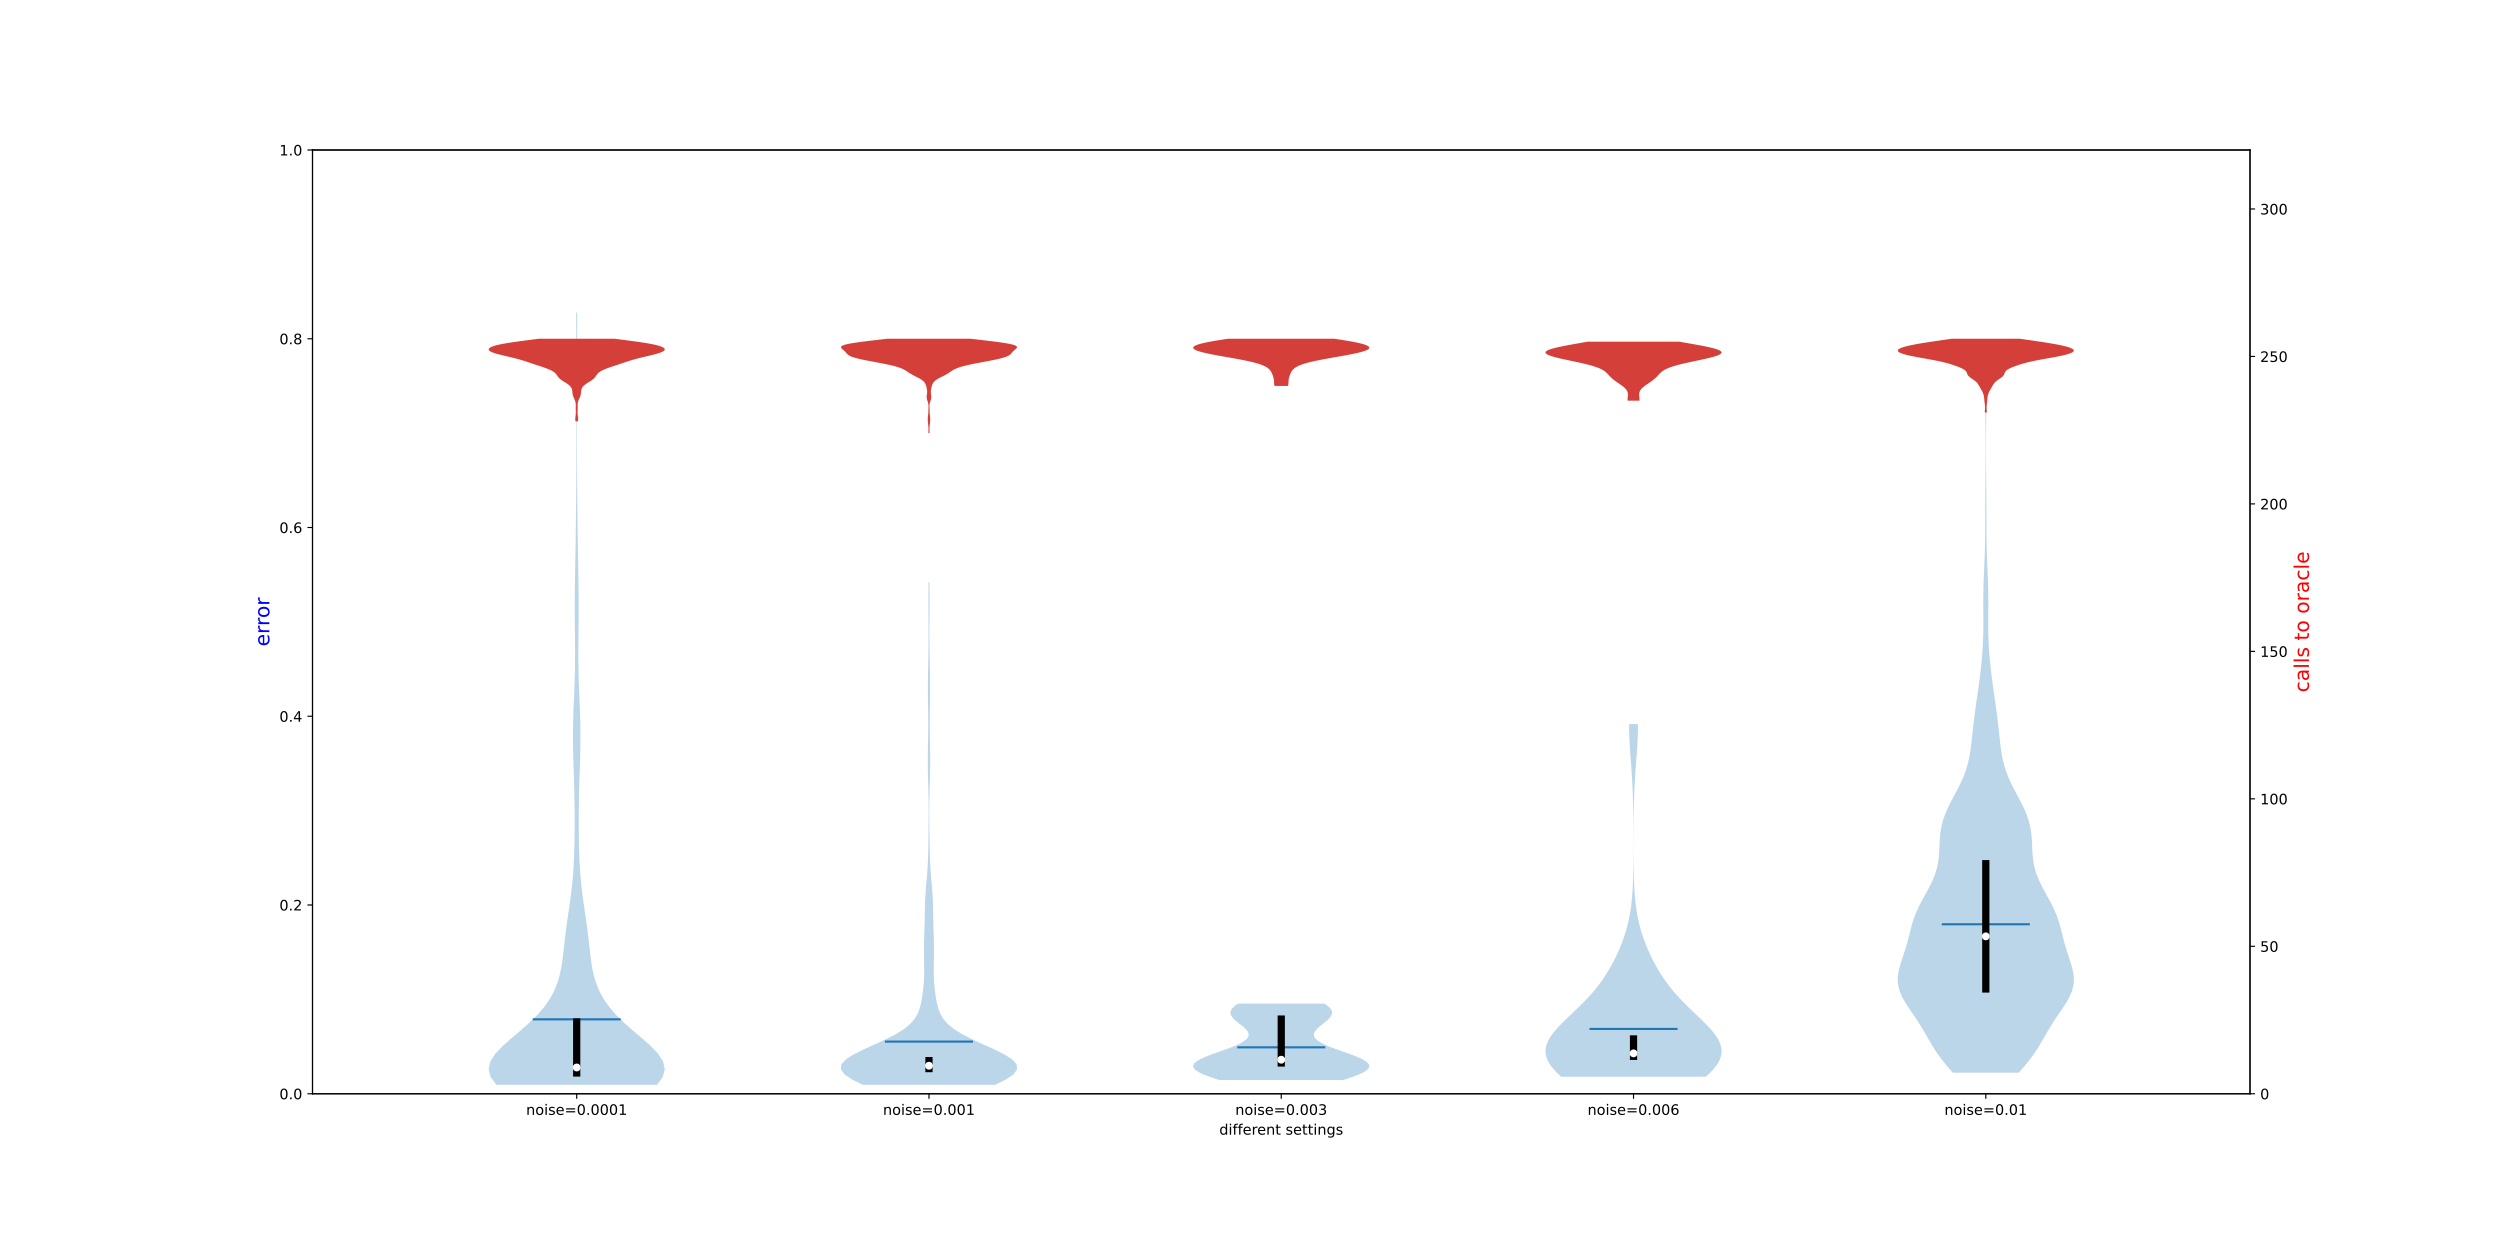 <?xml version="1.0" encoding="utf-8" standalone="no"?>
<!DOCTYPE svg PUBLIC "-//W3C//DTD SVG 1.1//EN"
  "http://www.w3.org/Graphics/SVG/1.1/DTD/svg11.dtd">
<!-- Created with matplotlib (https://matplotlib.org/) -->
<svg height="864pt" version="1.1" viewBox="0 0 1728 864" width="1728pt" xmlns="http://www.w3.org/2000/svg" xmlns:xlink="http://www.w3.org/1999/xlink">
 <defs>
  <style type="text/css">
*{stroke-linecap:butt;stroke-linejoin:round;}
  </style>
 </defs>
 <g id="figure_1">
  <g id="patch_1">
   <path d="M 0 864 
L 1728 864 
L 1728 0 
L 0 0 
z
" style="fill:#ffffff;"/>
  </g>
  <g id="axes_1">
   <g id="patch_2">
    <path d="M 216 756 
L 1555.2 756 
L 1555.2 103.68 
L 216 103.68 
z
" style="fill:#ffffff;"/>
   </g>
   <g id="PolyCollection_1">
    <path clip-path="url(#p6a649ddd40)" d="M 454.129 749.834 
L 343.107 749.834 
L 339.15 744.442 
L 337.745 739.05 
L 338.941 733.658 
L 342.411 728.266 
L 347.559 722.874 
L 353.662 717.483 
L 360.033 712.091 
L 366.122 706.699 
L 371.57 701.307 
L 376.198 695.915 
L 379.963 690.523 
L 382.91 685.131 
L 385.134 679.739 
L 386.758 674.347 
L 387.919 668.956 
L 388.761 663.564 
L 389.42 658.172 
L 390.013 652.78 
L 390.624 647.388 
L 391.295 641.996 
L 392.036 636.604 
L 392.823 631.212 
L 393.616 625.821 
L 394.374 620.429 
L 395.057 615.037 
L 395.641 609.645 
L 396.114 604.253 
L 396.48 598.861 
L 396.749 593.469 
L 396.938 588.077 
L 397.064 582.685 
L 397.142 577.294 
L 397.183 571.902 
L 397.19 566.51 
L 397.166 561.118 
L 397.108 555.726 
L 397.017 550.334 
L 396.894 544.942 
L 396.743 539.55 
L 396.575 534.159 
L 396.404 528.767 
L 396.246 523.375 
L 396.12 517.983 
L 396.044 512.591 
L 396.032 507.199 
L 396.09 501.807 
L 396.214 496.415 
L 396.394 491.023 
L 396.61 485.632 
L 396.837 480.24 
L 397.051 474.848 
L 397.231 469.456 
L 397.365 464.064 
L 397.446 458.672 
L 397.477 453.28 
L 397.466 447.888 
L 397.427 442.497 
L 397.374 437.105 
L 397.324 431.713 
L 397.286 426.321 
L 397.27 420.929 
L 397.28 415.537 
L 397.315 410.145 
L 397.373 404.753 
L 397.448 399.361 
L 397.536 393.97 
L 397.63 388.578 
L 397.724 383.186 
L 397.815 377.794 
L 397.9 372.402 
L 397.977 367.01 
L 398.047 361.618 
L 398.11 356.226 
L 398.168 350.835 
L 398.221 345.443 
L 398.269 340.051 
L 398.314 334.659 
L 398.355 329.267 
L 398.389 323.875 
L 398.417 318.483 
L 398.435 313.091 
L 398.445 307.699 
L 398.446 302.308 
L 398.442 296.916 
L 398.436 291.524 
L 398.43 286.132 
L 398.426 280.74 
L 398.426 275.348 
L 398.429 269.956 
L 398.431 264.564 
L 398.428 259.173 
L 398.418 253.781 
L 398.399 248.389 
L 398.372 242.997 
L 398.34 237.605 
L 398.308 232.213 
L 398.283 226.821 
L 398.27 221.429 
L 398.272 216.038 
L 398.964 216.038 
L 398.964 216.038 
L 398.967 221.429 
L 398.953 226.821 
L 398.928 232.213 
L 398.896 237.605 
L 398.864 242.997 
L 398.837 248.389 
L 398.818 253.781 
L 398.808 259.173 
L 398.806 264.564 
L 398.808 269.956 
L 398.81 275.348 
L 398.81 280.74 
L 398.807 286.132 
L 398.801 291.524 
L 398.794 296.916 
L 398.79 302.308 
L 398.792 307.699 
L 398.801 313.091 
L 398.82 318.483 
L 398.847 323.875 
L 398.882 329.267 
L 398.922 334.659 
L 398.967 340.051 
L 399.016 345.443 
L 399.069 350.835 
L 399.126 356.226 
L 399.189 361.618 
L 399.259 367.01 
L 399.337 372.402 
L 399.421 377.794 
L 399.512 383.186 
L 399.607 388.578 
L 399.7 393.97 
L 399.788 399.361 
L 399.864 404.753 
L 399.922 410.145 
L 399.957 415.537 
L 399.966 420.929 
L 399.95 426.321 
L 399.913 431.713 
L 399.862 437.105 
L 399.81 442.497 
L 399.771 447.888 
L 399.76 453.28 
L 399.79 458.672 
L 399.871 464.064 
L 400.005 469.456 
L 400.186 474.848 
L 400.4 480.24 
L 400.627 485.632 
L 400.842 491.023 
L 401.022 496.415 
L 401.147 501.807 
L 401.204 507.199 
L 401.192 512.591 
L 401.116 517.983 
L 400.991 523.375 
L 400.833 528.767 
L 400.661 534.159 
L 400.493 539.55 
L 400.343 544.942 
L 400.219 550.334 
L 400.128 555.726 
L 400.071 561.118 
L 400.046 566.51 
L 400.054 571.902 
L 400.094 577.294 
L 400.172 582.685 
L 400.299 588.077 
L 400.488 593.469 
L 400.757 598.861 
L 401.122 604.253 
L 401.596 609.645 
L 402.18 615.037 
L 402.863 620.429 
L 403.62 625.821 
L 404.414 631.212 
L 405.2 636.604 
L 405.941 641.996 
L 406.613 647.388 
L 407.223 652.78 
L 407.816 658.172 
L 408.475 663.564 
L 409.317 668.956 
L 410.478 674.347 
L 412.102 679.739 
L 414.327 685.131 
L 417.274 690.523 
L 421.038 695.915 
L 425.666 701.307 
L 431.114 706.699 
L 437.203 712.091 
L 443.574 717.483 
L 449.678 722.874 
L 454.825 728.266 
L 458.296 733.658 
L 459.491 739.05 
L 458.087 744.442 
L 454.129 749.834 
z
" style="fill:#1f77b4;fill-opacity:0.3;"/>
   </g>
   <g id="PolyCollection_2">
    <path clip-path="url(#p6a649ddd40)" d="M 687.948 749.794 
L 596.27 749.794 
L 589.159 746.285 
L 583.914 742.777 
L 581.236 739.269 
L 581.486 735.76 
L 584.595 732.252 
L 590.084 728.743 
L 597.173 725.235 
L 604.954 721.727 
L 612.569 718.218 
L 619.359 714.71 
L 624.936 711.202 
L 629.188 707.693 
L 632.222 704.185 
L 634.277 700.676 
L 635.638 697.168 
L 636.559 693.66 
L 637.228 690.151 
L 637.753 686.643 
L 638.175 683.135 
L 638.496 679.626 
L 638.704 676.118 
L 638.799 672.609 
L 638.798 669.101 
L 638.738 665.593 
L 638.664 662.084 
L 638.618 658.576 
L 638.624 655.067 
L 638.688 651.559 
L 638.794 648.051 
L 638.916 644.542 
L 639.029 641.034 
L 639.115 637.526 
L 639.174 634.017 
L 639.224 630.509 
L 639.288 627 
L 639.393 623.492 
L 639.556 619.984 
L 639.782 616.475 
L 640.058 612.967 
L 640.362 609.459 
L 640.667 605.95 
L 640.945 602.442 
L 641.181 598.933 
L 641.365 595.425 
L 641.499 591.917 
L 641.593 588.408 
L 641.658 584.9 
L 641.708 581.392 
L 641.751 577.883 
L 641.793 574.375 
L 641.833 570.866 
L 641.869 567.358 
L 641.893 563.85 
L 641.901 560.341 
L 641.886 556.833 
L 641.846 553.325 
L 641.781 549.816 
L 641.694 546.308 
L 641.594 542.799 
L 641.491 539.291 
L 641.397 535.783 
L 641.324 532.274 
L 641.28 528.766 
L 641.269 525.258 
L 641.292 521.749 
L 641.34 518.241 
L 641.405 514.732 
L 641.472 511.224 
L 641.531 507.716 
L 641.57 504.207 
L 641.585 500.699 
L 641.573 497.191 
L 641.539 493.682 
L 641.491 490.174 
L 641.439 486.665 
L 641.394 483.157 
L 641.364 479.649 
L 641.355 476.14 
L 641.369 472.632 
L 641.404 469.124 
L 641.455 465.615 
L 641.517 462.107 
L 641.584 458.598 
L 641.649 455.09 
L 641.708 451.582 
L 641.757 448.073 
L 641.792 444.565 
L 641.812 441.057 
L 641.818 437.548 
L 641.81 434.04 
L 641.792 430.531 
L 641.769 427.023 
L 641.746 423.515 
L 641.728 420.006 
L 641.718 416.498 
L 641.719 412.99 
L 641.733 409.481 
L 641.759 405.973 
L 641.794 402.464 
L 642.424 402.464 
L 642.424 402.464 
L 642.46 405.973 
L 642.485 409.481 
L 642.499 412.99 
L 642.5 416.498 
L 642.491 420.006 
L 642.472 423.515 
L 642.449 427.023 
L 642.426 430.531 
L 642.408 434.04 
L 642.4 437.548 
L 642.406 441.057 
L 642.426 444.565 
L 642.462 448.073 
L 642.51 451.582 
L 642.569 455.09 
L 642.634 458.598 
L 642.701 462.107 
L 642.763 465.615 
L 642.814 469.124 
L 642.849 472.632 
L 642.863 476.14 
L 642.854 479.649 
L 642.824 483.157 
L 642.779 486.665 
L 642.727 490.174 
L 642.679 493.682 
L 642.645 497.191 
L 642.633 500.699 
L 642.648 504.207 
L 642.687 507.716 
L 642.746 511.224 
L 642.814 514.732 
L 642.878 518.241 
L 642.926 521.749 
L 642.949 525.258 
L 642.939 528.766 
L 642.895 532.274 
L 642.821 535.783 
L 642.727 539.291 
L 642.624 542.799 
L 642.524 546.308 
L 642.437 549.816 
L 642.372 553.325 
L 642.332 556.833 
L 642.317 560.341 
L 642.325 563.85 
L 642.349 567.358 
L 642.385 570.866 
L 642.425 574.375 
L 642.467 577.883 
L 642.51 581.392 
L 642.56 584.9 
L 642.625 588.408 
L 642.719 591.917 
L 642.853 595.425 
L 643.037 598.933 
L 643.273 602.442 
L 643.552 605.95 
L 643.856 609.459 
L 644.16 612.967 
L 644.436 616.475 
L 644.662 619.984 
L 644.826 623.492 
L 644.931 627 
L 644.995 630.509 
L 645.044 634.017 
L 645.104 637.526 
L 645.19 641.034 
L 645.302 644.542 
L 645.424 648.051 
L 645.531 651.559 
L 645.594 655.067 
L 645.601 658.576 
L 645.554 662.084 
L 645.48 665.593 
L 645.42 669.101 
L 645.419 672.609 
L 645.514 676.118 
L 645.722 679.626 
L 646.043 683.135 
L 646.465 686.643 
L 646.99 690.151 
L 647.659 693.66 
L 648.58 697.168 
L 649.941 700.676 
L 651.996 704.185 
L 655.03 707.693 
L 659.282 711.202 
L 664.86 714.71 
L 671.649 718.218 
L 679.265 721.727 
L 687.045 725.235 
L 694.134 728.743 
L 699.623 732.252 
L 702.732 735.76 
L 702.982 739.269 
L 700.304 742.777 
L 695.059 746.285 
L 687.948 749.794 
z
" style="fill:#1f77b4;fill-opacity:0.3;"/>
   </g>
   <g id="PolyCollection_3">
    <path clip-path="url(#p6a649ddd40)" d="M 928.302 746.559 
L 842.898 746.559 
L 841.235 746.025 
L 839.609 745.491 
L 838.029 744.957 
L 836.501 744.423 
L 835.035 743.889 
L 833.639 743.355 
L 832.32 742.821 
L 831.086 742.287 
L 829.944 741.753 
L 828.901 741.219 
L 827.963 740.685 
L 827.136 740.151 
L 826.424 739.617 
L 825.833 739.083 
L 825.365 738.549 
L 825.024 738.015 
L 824.811 737.481 
L 824.727 736.947 
L 824.773 736.413 
L 824.949 735.879 
L 825.252 735.345 
L 825.679 734.811 
L 826.229 734.277 
L 826.896 733.743 
L 827.676 733.209 
L 828.562 732.675 
L 829.548 732.141 
L 830.628 731.607 
L 831.793 731.073 
L 833.034 730.539 
L 834.344 730.005 
L 835.712 729.471 
L 837.129 728.937 
L 838.585 728.403 
L 840.071 727.869 
L 841.575 727.335 
L 843.089 726.801 
L 844.602 726.267 
L 846.104 725.733 
L 847.586 725.199 
L 849.039 724.665 
L 850.454 724.131 
L 851.822 723.597 
L 853.136 723.063 
L 854.389 722.529 
L 855.573 721.995 
L 856.684 721.461 
L 857.716 720.927 
L 858.664 720.393 
L 859.524 719.859 
L 860.293 719.325 
L 860.97 718.791 
L 861.552 718.257 
L 862.038 717.723 
L 862.429 717.189 
L 862.725 716.654 
L 862.927 716.12 
L 863.036 715.586 
L 863.057 715.052 
L 862.992 714.518 
L 862.844 713.984 
L 862.618 713.45 
L 862.319 712.916 
L 861.952 712.382 
L 861.523 711.848 
L 861.038 711.314 
L 860.504 710.78 
L 859.927 710.246 
L 859.315 709.712 
L 858.675 709.178 
L 858.013 708.644 
L 857.339 708.11 
L 856.66 707.576 
L 855.982 707.042 
L 855.314 706.508 
L 854.664 705.974 
L 854.038 705.44 
L 853.444 704.906 
L 852.887 704.372 
L 852.376 703.838 
L 851.916 703.304 
L 851.512 702.77 
L 851.169 702.236 
L 850.892 701.702 
L 850.685 701.168 
L 850.552 700.634 
L 850.494 700.1 
L 850.514 699.566 
L 850.613 699.032 
L 850.792 698.498 
L 851.05 697.964 
L 851.387 697.43 
L 851.802 696.896 
L 852.292 696.362 
L 852.854 695.828 
L 853.486 695.294 
L 854.184 694.76 
L 854.942 694.226 
L 855.757 693.692 
L 915.443 693.692 
L 915.443 693.692 
L 916.258 694.226 
L 917.016 694.76 
L 917.714 695.294 
L 918.346 695.828 
L 918.908 696.362 
L 919.398 696.896 
L 919.813 697.43 
L 920.15 697.964 
L 920.408 698.498 
L 920.587 699.032 
L 920.686 699.566 
L 920.706 700.1 
L 920.648 700.634 
L 920.515 701.168 
L 920.308 701.702 
L 920.031 702.236 
L 919.688 702.77 
L 919.284 703.304 
L 918.824 703.838 
L 918.313 704.372 
L 917.756 704.906 
L 917.162 705.44 
L 916.536 705.974 
L 915.886 706.508 
L 915.218 707.042 
L 914.54 707.576 
L 913.861 708.11 
L 913.187 708.644 
L 912.525 709.178 
L 911.885 709.712 
L 911.273 710.246 
L 910.696 710.78 
L 910.162 711.314 
L 909.677 711.848 
L 909.248 712.382 
L 908.881 712.916 
L 908.582 713.45 
L 908.356 713.984 
L 908.208 714.518 
L 908.143 715.052 
L 908.164 715.586 
L 908.273 716.12 
L 908.475 716.654 
L 908.771 717.189 
L 909.162 717.723 
L 909.648 718.257 
L 910.23 718.791 
L 910.907 719.325 
L 911.676 719.859 
L 912.536 720.393 
L 913.484 720.927 
L 914.516 721.461 
L 915.627 721.995 
L 916.811 722.529 
L 918.064 723.063 
L 919.378 723.597 
L 920.746 724.131 
L 922.161 724.665 
L 923.614 725.199 
L 925.096 725.733 
L 926.598 726.267 
L 928.111 726.801 
L 929.625 727.335 
L 931.129 727.869 
L 932.615 728.403 
L 934.071 728.937 
L 935.488 729.471 
L 936.856 730.005 
L 938.166 730.539 
L 939.407 731.073 
L 940.572 731.607 
L 941.652 732.141 
L 942.638 732.675 
L 943.524 733.209 
L 944.304 733.743 
L 944.971 734.277 
L 945.521 734.811 
L 945.948 735.345 
L 946.251 735.879 
L 946.427 736.413 
L 946.473 736.947 
L 946.389 737.481 
L 946.176 738.015 
L 945.835 738.549 
L 945.367 739.083 
L 944.776 739.617 
L 944.064 740.151 
L 943.237 740.685 
L 942.299 741.219 
L 941.256 741.753 
L 940.114 742.287 
L 938.88 742.821 
L 937.561 743.355 
L 936.165 743.889 
L 934.699 744.423 
L 933.171 744.957 
L 931.591 745.491 
L 929.965 746.025 
L 928.302 746.559 
z
" style="fill:#1f77b4;fill-opacity:0.3;"/>
   </g>
   <g id="PolyCollection_4">
    <path clip-path="url(#p6a649ddd40)" d="M 1178.987 744.257 
L 1079.195 744.257 
L 1076.504 741.795 
L 1074.121 739.333 
L 1072.095 736.871 
L 1070.468 734.409 
L 1069.268 731.946 
L 1068.516 729.484 
L 1068.218 727.022 
L 1068.371 724.56 
L 1068.958 722.098 
L 1069.953 719.636 
L 1071.319 717.174 
L 1073.013 714.711 
L 1074.986 712.249 
L 1077.185 709.787 
L 1079.558 707.325 
L 1082.051 704.863 
L 1084.615 702.401 
L 1087.204 699.939 
L 1089.779 697.477 
L 1092.306 695.014 
L 1094.759 692.552 
L 1097.118 690.09 
L 1099.37 687.628 
L 1101.508 685.166 
L 1103.528 682.704 
L 1105.433 680.242 
L 1107.226 677.78 
L 1108.915 675.317 
L 1110.506 672.855 
L 1112.007 670.393 
L 1113.426 667.931 
L 1114.768 665.469 
L 1116.039 663.007 
L 1117.242 660.545 
L 1118.381 658.082 
L 1119.455 655.62 
L 1120.467 653.158 
L 1121.416 650.696 
L 1122.301 648.234 
L 1123.123 645.772 
L 1123.879 643.31 
L 1124.571 640.848 
L 1125.2 638.385 
L 1125.765 635.923 
L 1126.27 633.461 
L 1126.717 630.999 
L 1127.109 628.537 
L 1127.45 626.075 
L 1127.743 623.613 
L 1127.993 621.151 
L 1128.204 618.688 
L 1128.38 616.226 
L 1128.527 613.764 
L 1128.646 611.302 
L 1128.744 608.84 
L 1128.822 606.378 
L 1128.884 603.916 
L 1128.933 601.454 
L 1128.971 598.991 
L 1129 596.529 
L 1129.022 594.067 
L 1129.038 591.605 
L 1129.049 589.143 
L 1129.056 586.681 
L 1129.06 584.219 
L 1129.06 581.756 
L 1129.057 579.294 
L 1129.051 576.832 
L 1129.042 574.37 
L 1129.029 571.908 
L 1129.012 569.446 
L 1128.99 566.984 
L 1128.962 564.522 
L 1128.927 562.059 
L 1128.885 559.597 
L 1128.835 557.135 
L 1128.774 554.673 
L 1128.703 552.211 
L 1128.621 549.749 
L 1128.526 547.287 
L 1128.419 544.825 
L 1128.298 542.362 
L 1128.165 539.9 
L 1128.019 537.438 
L 1127.862 534.976 
L 1127.696 532.514 
L 1127.522 530.052 
L 1127.342 527.59 
L 1127.16 525.127 
L 1126.98 522.665 
L 1126.804 520.203 
L 1126.636 517.741 
L 1126.481 515.279 
L 1126.342 512.817 
L 1126.223 510.355 
L 1126.127 507.893 
L 1126.057 505.43 
L 1126.013 502.968 
L 1125.999 500.506 
L 1132.183 500.506 
L 1132.183 500.506 
L 1132.168 502.968 
L 1132.125 505.43 
L 1132.055 507.893 
L 1131.958 510.355 
L 1131.839 512.817 
L 1131.701 515.279 
L 1131.546 517.741 
L 1131.378 520.203 
L 1131.202 522.665 
L 1131.022 525.127 
L 1130.84 527.59 
L 1130.66 530.052 
L 1130.486 532.514 
L 1130.319 534.976 
L 1130.163 537.438 
L 1130.017 539.9 
L 1129.884 542.362 
L 1129.763 544.825 
L 1129.656 547.287 
L 1129.561 549.749 
L 1129.479 552.211 
L 1129.408 554.673 
L 1129.347 557.135 
L 1129.296 559.597 
L 1129.254 562.059 
L 1129.22 564.522 
L 1129.192 566.984 
L 1129.17 569.446 
L 1129.153 571.908 
L 1129.14 574.37 
L 1129.131 576.832 
L 1129.125 579.294 
L 1129.122 581.756 
L 1129.122 584.219 
L 1129.126 586.681 
L 1129.133 589.143 
L 1129.144 591.605 
L 1129.16 594.067 
L 1129.181 596.529 
L 1129.211 598.991 
L 1129.249 601.454 
L 1129.298 603.916 
L 1129.36 606.378 
L 1129.438 608.84 
L 1129.535 611.302 
L 1129.655 613.764 
L 1129.801 616.226 
L 1129.978 618.688 
L 1130.189 621.151 
L 1130.439 623.613 
L 1130.732 626.075 
L 1131.072 628.537 
L 1131.464 630.999 
L 1131.911 633.461 
L 1132.416 635.923 
L 1132.982 638.385 
L 1133.611 640.848 
L 1134.303 643.31 
L 1135.059 645.772 
L 1135.88 648.234 
L 1136.766 650.696 
L 1137.714 653.158 
L 1138.726 655.62 
L 1139.801 658.082 
L 1140.94 660.545 
L 1142.143 663.007 
L 1143.414 665.469 
L 1144.756 667.931 
L 1146.175 670.393 
L 1147.676 672.855 
L 1149.267 675.317 
L 1150.955 677.78 
L 1152.749 680.242 
L 1154.654 682.704 
L 1156.674 685.166 
L 1158.811 687.628 
L 1161.064 690.09 
L 1163.423 692.552 
L 1165.876 695.014 
L 1168.403 697.477 
L 1170.978 699.939 
L 1173.567 702.401 
L 1176.131 704.863 
L 1178.624 707.325 
L 1180.996 709.787 
L 1183.196 712.249 
L 1185.169 714.711 
L 1186.863 717.174 
L 1188.229 719.636 
L 1189.224 722.098 
L 1189.811 724.56 
L 1189.964 727.022 
L 1189.666 729.484 
L 1188.914 731.946 
L 1187.714 734.409 
L 1186.086 736.871 
L 1184.061 739.333 
L 1181.678 741.795 
L 1178.987 744.257 
z
" style="fill:#1f77b4;fill-opacity:0.3;"/>
   </g>
   <g id="PolyCollection_5">
    <path clip-path="url(#p6a649ddd40)" d="M 1395.402 741.415 
L 1349.762 741.415 
L 1345.637 736.688 
L 1341.823 731.96 
L 1338.427 727.233 
L 1335.427 722.505 
L 1332.677 717.778 
L 1329.968 713.05 
L 1327.112 708.323 
L 1324.028 703.596 
L 1320.793 698.868 
L 1317.638 694.141 
L 1314.89 689.413 
L 1312.871 684.686 
L 1311.797 679.958 
L 1311.709 675.231 
L 1312.466 670.504 
L 1313.789 665.776 
L 1315.356 661.049 
L 1316.899 656.321 
L 1318.274 651.594 
L 1319.487 646.866 
L 1320.666 642.139 
L 1321.994 637.412 
L 1323.631 632.684 
L 1325.656 627.957 
L 1328.033 623.229 
L 1330.618 618.502 
L 1333.2 613.774 
L 1335.554 609.047 
L 1337.493 604.32 
L 1338.916 599.592 
L 1339.819 594.865 
L 1340.301 590.137 
L 1340.537 585.41 
L 1340.743 580.682 
L 1341.136 575.955 
L 1341.894 571.228 
L 1343.125 566.5 
L 1344.846 561.773 
L 1346.989 557.045 
L 1349.417 552.318 
L 1351.947 547.59 
L 1354.395 542.863 
L 1356.604 538.136 
L 1358.469 533.408 
L 1359.951 528.681 
L 1361.072 523.953 
L 1361.9 519.226 
L 1362.527 514.498 
L 1363.05 509.771 
L 1363.547 505.043 
L 1364.071 500.316 
L 1364.647 495.589 
L 1365.274 490.861 
L 1365.939 486.134 
L 1366.618 481.406 
L 1367.292 476.679 
L 1367.943 471.951 
L 1368.557 467.224 
L 1369.122 462.497 
L 1369.627 457.769 
L 1370.058 453.042 
L 1370.405 448.314 
L 1370.658 443.587 
L 1370.819 438.859 
L 1370.896 434.132 
L 1370.909 429.405 
L 1370.884 424.677 
L 1370.853 419.95 
L 1370.843 415.222 
L 1370.878 410.495 
L 1370.97 405.767 
L 1371.115 401.04 
L 1371.3 396.313 
L 1371.504 391.585 
L 1371.702 386.858 
L 1371.875 382.13 
L 1372.009 377.403 
L 1372.099 372.675 
L 1372.149 367.948 
L 1372.17 363.221 
L 1372.174 358.493 
L 1372.175 353.766 
L 1372.183 349.038 
L 1372.204 344.311 
L 1372.239 339.583 
L 1372.285 334.856 
L 1372.335 330.129 
L 1372.383 325.401 
L 1372.422 320.674 
L 1372.447 315.946 
L 1372.455 311.219 
L 1372.445 306.491 
L 1372.418 301.764 
L 1372.379 297.037 
L 1372.331 292.309 
L 1372.282 287.582 
L 1372.239 282.854 
L 1372.211 278.127 
L 1372.201 273.399 
L 1372.963 273.399 
L 1372.963 273.399 
L 1372.953 278.127 
L 1372.924 282.854 
L 1372.882 287.582 
L 1372.833 292.309 
L 1372.785 297.037 
L 1372.745 301.764 
L 1372.719 306.491 
L 1372.709 311.219 
L 1372.717 315.946 
L 1372.742 320.674 
L 1372.781 325.401 
L 1372.829 330.129 
L 1372.879 334.856 
L 1372.924 339.583 
L 1372.959 344.311 
L 1372.98 349.038 
L 1372.988 353.766 
L 1372.989 358.493 
L 1372.994 363.221 
L 1373.014 367.948 
L 1373.065 372.675 
L 1373.155 377.403 
L 1373.288 382.13 
L 1373.461 386.858 
L 1373.66 391.585 
L 1373.864 396.313 
L 1374.049 401.04 
L 1374.194 405.767 
L 1374.285 410.495 
L 1374.32 415.222 
L 1374.311 419.95 
L 1374.279 424.677 
L 1374.254 429.405 
L 1374.267 434.132 
L 1374.345 438.859 
L 1374.505 443.587 
L 1374.759 448.314 
L 1375.105 453.042 
L 1375.536 457.769 
L 1376.041 462.497 
L 1376.607 467.224 
L 1377.221 471.951 
L 1377.872 476.679 
L 1378.546 481.406 
L 1379.225 486.134 
L 1379.889 490.861 
L 1380.517 495.589 
L 1381.093 500.316 
L 1381.617 505.043 
L 1382.114 509.771 
L 1382.636 514.498 
L 1383.264 519.226 
L 1384.092 523.953 
L 1385.213 528.681 
L 1386.695 533.408 
L 1388.56 538.136 
L 1390.768 542.863 
L 1393.216 547.59 
L 1395.747 552.318 
L 1398.174 557.045 
L 1400.318 561.773 
L 1402.039 566.5 
L 1403.269 571.228 
L 1404.027 575.955 
L 1404.421 580.682 
L 1404.627 585.41 
L 1404.862 590.137 
L 1405.344 594.865 
L 1406.248 599.592 
L 1407.67 604.32 
L 1409.61 609.047 
L 1411.964 613.774 
L 1414.546 618.502 
L 1417.131 623.229 
L 1419.507 627.957 
L 1421.532 632.684 
L 1423.17 637.412 
L 1424.497 642.139 
L 1425.676 646.866 
L 1426.89 651.594 
L 1428.265 656.321 
L 1429.808 661.049 
L 1431.375 665.776 
L 1432.698 670.504 
L 1433.455 675.231 
L 1433.367 679.958 
L 1432.292 684.686 
L 1430.273 689.413 
L 1427.525 694.141 
L 1424.371 698.868 
L 1421.136 703.596 
L 1418.051 708.323 
L 1415.195 713.05 
L 1412.487 717.778 
L 1409.737 722.505 
L 1406.737 727.233 
L 1403.341 731.96 
L 1399.526 736.688 
L 1395.402 741.415 
z
" style="fill:#1f77b4;fill-opacity:0.3;"/>
   </g>
   <g id="matplotlib.axis_1">
    <g id="xtick_1">
     <g id="line2d_1">
      <defs>
       <path d="M 0 0 
L 0 3.5 
" id="mdc9d338ad5" style="stroke:#000000;stroke-width:0.8;"/>
      </defs>
      <g>
       <use style="stroke:#000000;stroke-width:0.8;" x="398.618" xlink:href="#mdc9d338ad5" y="756"/>
      </g>
     </g>
     <g id="text_1">
      <!-- noise=0.0001 -->
      <defs>
       <path d="M 54.891 33.016 
L 54.891 0 
L 45.906 0 
L 45.906 32.719 
Q 45.906 40.484 42.875 44.328 
Q 39.844 48.188 33.797 48.188 
Q 26.516 48.188 22.312 43.547 
Q 18.109 38.922 18.109 30.906 
L 18.109 0 
L 9.078 0 
L 9.078 54.688 
L 18.109 54.688 
L 18.109 46.188 
Q 21.344 51.125 25.703 53.562 
Q 30.078 56 35.797 56 
Q 45.219 56 50.047 50.172 
Q 54.891 44.344 54.891 33.016 
z
" id="DejaVuSans-110"/>
       <path d="M 30.609 48.391 
Q 23.391 48.391 19.188 42.75 
Q 14.984 37.109 14.984 27.297 
Q 14.984 17.484 19.156 11.844 
Q 23.344 6.203 30.609 6.203 
Q 37.797 6.203 41.984 11.859 
Q 46.188 17.531 46.188 27.297 
Q 46.188 37.016 41.984 42.703 
Q 37.797 48.391 30.609 48.391 
z
M 30.609 56 
Q 42.328 56 49.016 48.375 
Q 55.719 40.766 55.719 27.297 
Q 55.719 13.875 49.016 6.219 
Q 42.328 -1.422 30.609 -1.422 
Q 18.844 -1.422 12.172 6.219 
Q 5.516 13.875 5.516 27.297 
Q 5.516 40.766 12.172 48.375 
Q 18.844 56 30.609 56 
z
" id="DejaVuSans-111"/>
       <path d="M 9.422 54.688 
L 18.406 54.688 
L 18.406 0 
L 9.422 0 
z
M 9.422 75.984 
L 18.406 75.984 
L 18.406 64.594 
L 9.422 64.594 
z
" id="DejaVuSans-105"/>
       <path d="M 44.281 53.078 
L 44.281 44.578 
Q 40.484 46.531 36.375 47.5 
Q 32.281 48.484 27.875 48.484 
Q 21.188 48.484 17.844 46.438 
Q 14.5 44.391 14.5 40.281 
Q 14.5 37.156 16.891 35.375 
Q 19.281 33.594 26.516 31.984 
L 29.594 31.297 
Q 39.156 29.25 43.188 25.516 
Q 47.219 21.781 47.219 15.094 
Q 47.219 7.469 41.188 3.016 
Q 35.156 -1.422 24.609 -1.422 
Q 20.219 -1.422 15.453 -0.562 
Q 10.688 0.297 5.422 2 
L 5.422 11.281 
Q 10.406 8.688 15.234 7.391 
Q 20.062 6.109 24.812 6.109 
Q 31.156 6.109 34.562 8.281 
Q 37.984 10.453 37.984 14.406 
Q 37.984 18.062 35.516 20.016 
Q 33.062 21.969 24.703 23.781 
L 21.578 24.516 
Q 13.234 26.266 9.516 29.906 
Q 5.812 33.547 5.812 39.891 
Q 5.812 47.609 11.281 51.797 
Q 16.75 56 26.812 56 
Q 31.781 56 36.172 55.266 
Q 40.578 54.547 44.281 53.078 
z
" id="DejaVuSans-115"/>
       <path d="M 56.203 29.594 
L 56.203 25.203 
L 14.891 25.203 
Q 15.484 15.922 20.484 11.062 
Q 25.484 6.203 34.422 6.203 
Q 39.594 6.203 44.453 7.469 
Q 49.312 8.734 54.109 11.281 
L 54.109 2.781 
Q 49.266 0.734 44.188 -0.344 
Q 39.109 -1.422 33.891 -1.422 
Q 20.797 -1.422 13.156 6.188 
Q 5.516 13.812 5.516 26.812 
Q 5.516 40.234 12.766 48.109 
Q 20.016 56 32.328 56 
Q 43.359 56 49.781 48.891 
Q 56.203 41.797 56.203 29.594 
z
M 47.219 32.234 
Q 47.125 39.594 43.094 43.984 
Q 39.062 48.391 32.422 48.391 
Q 24.906 48.391 20.391 44.141 
Q 15.875 39.891 15.188 32.172 
z
" id="DejaVuSans-101"/>
       <path d="M 10.594 45.406 
L 73.188 45.406 
L 73.188 37.203 
L 10.594 37.203 
z
M 10.594 25.484 
L 73.188 25.484 
L 73.188 17.188 
L 10.594 17.188 
z
" id="DejaVuSans-61"/>
       <path d="M 31.781 66.406 
Q 24.172 66.406 20.328 58.906 
Q 16.5 51.422 16.5 36.375 
Q 16.5 21.391 20.328 13.891 
Q 24.172 6.391 31.781 6.391 
Q 39.453 6.391 43.281 13.891 
Q 47.125 21.391 47.125 36.375 
Q 47.125 51.422 43.281 58.906 
Q 39.453 66.406 31.781 66.406 
z
M 31.781 74.219 
Q 44.047 74.219 50.516 64.516 
Q 56.984 54.828 56.984 36.375 
Q 56.984 17.969 50.516 8.266 
Q 44.047 -1.422 31.781 -1.422 
Q 19.531 -1.422 13.062 8.266 
Q 6.594 17.969 6.594 36.375 
Q 6.594 54.828 13.062 64.516 
Q 19.531 74.219 31.781 74.219 
z
" id="DejaVuSans-48"/>
       <path d="M 10.688 12.406 
L 21 12.406 
L 21 0 
L 10.688 0 
z
" id="DejaVuSans-46"/>
       <path d="M 12.406 8.297 
L 28.516 8.297 
L 28.516 63.922 
L 10.984 60.406 
L 10.984 69.391 
L 28.422 72.906 
L 38.281 72.906 
L 38.281 8.297 
L 54.391 8.297 
L 54.391 0 
L 12.406 0 
z
" id="DejaVuSans-49"/>
      </defs>
      <g transform="translate(363.635 770.598)scale(0.1 -0.1)">
       <use xlink:href="#DejaVuSans-110"/>
       <use x="63.379" xlink:href="#DejaVuSans-111"/>
       <use x="124.561" xlink:href="#DejaVuSans-105"/>
       <use x="152.344" xlink:href="#DejaVuSans-115"/>
       <use x="204.443" xlink:href="#DejaVuSans-101"/>
       <use x="265.967" xlink:href="#DejaVuSans-61"/>
       <use x="349.756" xlink:href="#DejaVuSans-48"/>
       <use x="413.379" xlink:href="#DejaVuSans-46"/>
       <use x="445.166" xlink:href="#DejaVuSans-48"/>
       <use x="508.789" xlink:href="#DejaVuSans-48"/>
       <use x="572.412" xlink:href="#DejaVuSans-48"/>
       <use x="636.035" xlink:href="#DejaVuSans-49"/>
      </g>
     </g>
    </g>
    <g id="xtick_2">
     <g id="line2d_2">
      <g>
       <use style="stroke:#000000;stroke-width:0.8;" x="642.109" xlink:href="#mdc9d338ad5" y="756"/>
      </g>
     </g>
     <g id="text_2">
      <!-- noise=0.001 -->
      <g transform="translate(610.307 770.598)scale(0.1 -0.1)">
       <use xlink:href="#DejaVuSans-110"/>
       <use x="63.379" xlink:href="#DejaVuSans-111"/>
       <use x="124.561" xlink:href="#DejaVuSans-105"/>
       <use x="152.344" xlink:href="#DejaVuSans-115"/>
       <use x="204.443" xlink:href="#DejaVuSans-101"/>
       <use x="265.967" xlink:href="#DejaVuSans-61"/>
       <use x="349.756" xlink:href="#DejaVuSans-48"/>
       <use x="413.379" xlink:href="#DejaVuSans-46"/>
       <use x="445.166" xlink:href="#DejaVuSans-48"/>
       <use x="508.789" xlink:href="#DejaVuSans-48"/>
       <use x="572.412" xlink:href="#DejaVuSans-49"/>
      </g>
     </g>
    </g>
    <g id="xtick_3">
     <g id="line2d_3">
      <g>
       <use style="stroke:#000000;stroke-width:0.8;" x="885.6" xlink:href="#mdc9d338ad5" y="756"/>
      </g>
     </g>
     <g id="text_3">
      <!-- noise=0.003 -->
      <defs>
       <path d="M 40.578 39.312 
Q 47.656 37.797 51.625 33 
Q 55.609 28.219 55.609 21.188 
Q 55.609 10.406 48.188 4.484 
Q 40.766 -1.422 27.094 -1.422 
Q 22.516 -1.422 17.656 -0.516 
Q 12.797 0.391 7.625 2.203 
L 7.625 11.719 
Q 11.719 9.328 16.594 8.109 
Q 21.484 6.891 26.812 6.891 
Q 36.078 6.891 40.938 10.547 
Q 45.797 14.203 45.797 21.188 
Q 45.797 27.641 41.281 31.266 
Q 36.766 34.906 28.719 34.906 
L 20.219 34.906 
L 20.219 43.016 
L 29.109 43.016 
Q 36.375 43.016 40.234 45.922 
Q 44.094 48.828 44.094 54.297 
Q 44.094 59.906 40.109 62.906 
Q 36.141 65.922 28.719 65.922 
Q 24.656 65.922 20.016 65.031 
Q 15.375 64.156 9.812 62.312 
L 9.812 71.094 
Q 15.438 72.656 20.344 73.438 
Q 25.25 74.219 29.594 74.219 
Q 40.828 74.219 47.359 69.109 
Q 53.906 64.016 53.906 55.328 
Q 53.906 49.266 50.438 45.094 
Q 46.969 40.922 40.578 39.312 
z
" id="DejaVuSans-51"/>
      </defs>
      <g transform="translate(853.798 770.598)scale(0.1 -0.1)">
       <use xlink:href="#DejaVuSans-110"/>
       <use x="63.379" xlink:href="#DejaVuSans-111"/>
       <use x="124.561" xlink:href="#DejaVuSans-105"/>
       <use x="152.344" xlink:href="#DejaVuSans-115"/>
       <use x="204.443" xlink:href="#DejaVuSans-101"/>
       <use x="265.967" xlink:href="#DejaVuSans-61"/>
       <use x="349.756" xlink:href="#DejaVuSans-48"/>
       <use x="413.379" xlink:href="#DejaVuSans-46"/>
       <use x="445.166" xlink:href="#DejaVuSans-48"/>
       <use x="508.789" xlink:href="#DejaVuSans-48"/>
       <use x="572.412" xlink:href="#DejaVuSans-51"/>
      </g>
     </g>
    </g>
    <g id="xtick_4">
     <g id="line2d_4">
      <g>
       <use style="stroke:#000000;stroke-width:0.8;" x="1129.091" xlink:href="#mdc9d338ad5" y="756"/>
      </g>
     </g>
     <g id="text_4">
      <!-- noise=0.006 -->
      <defs>
       <path d="M 33.016 40.375 
Q 26.375 40.375 22.484 35.828 
Q 18.609 31.297 18.609 23.391 
Q 18.609 15.531 22.484 10.953 
Q 26.375 6.391 33.016 6.391 
Q 39.656 6.391 43.531 10.953 
Q 47.406 15.531 47.406 23.391 
Q 47.406 31.297 43.531 35.828 
Q 39.656 40.375 33.016 40.375 
z
M 52.594 71.297 
L 52.594 62.312 
Q 48.875 64.062 45.094 64.984 
Q 41.312 65.922 37.594 65.922 
Q 27.828 65.922 22.672 59.328 
Q 17.531 52.734 16.797 39.406 
Q 19.672 43.656 24.016 45.922 
Q 28.375 48.188 33.594 48.188 
Q 44.578 48.188 50.953 41.516 
Q 57.328 34.859 57.328 23.391 
Q 57.328 12.156 50.688 5.359 
Q 44.047 -1.422 33.016 -1.422 
Q 20.359 -1.422 13.672 8.266 
Q 6.984 17.969 6.984 36.375 
Q 6.984 53.656 15.188 63.938 
Q 23.391 74.219 37.203 74.219 
Q 40.922 74.219 44.703 73.484 
Q 48.484 72.75 52.594 71.297 
z
" id="DejaVuSans-54"/>
      </defs>
      <g transform="translate(1097.289 770.598)scale(0.1 -0.1)">
       <use xlink:href="#DejaVuSans-110"/>
       <use x="63.379" xlink:href="#DejaVuSans-111"/>
       <use x="124.561" xlink:href="#DejaVuSans-105"/>
       <use x="152.344" xlink:href="#DejaVuSans-115"/>
       <use x="204.443" xlink:href="#DejaVuSans-101"/>
       <use x="265.967" xlink:href="#DejaVuSans-61"/>
       <use x="349.756" xlink:href="#DejaVuSans-48"/>
       <use x="413.379" xlink:href="#DejaVuSans-46"/>
       <use x="445.166" xlink:href="#DejaVuSans-48"/>
       <use x="508.789" xlink:href="#DejaVuSans-48"/>
       <use x="572.412" xlink:href="#DejaVuSans-54"/>
      </g>
     </g>
    </g>
    <g id="xtick_5">
     <g id="line2d_5">
      <g>
       <use style="stroke:#000000;stroke-width:0.8;" x="1372.582" xlink:href="#mdc9d338ad5" y="756"/>
      </g>
     </g>
     <g id="text_5">
      <!-- noise=0.01 -->
      <g transform="translate(1343.961 770.598)scale(0.1 -0.1)">
       <use xlink:href="#DejaVuSans-110"/>
       <use x="63.379" xlink:href="#DejaVuSans-111"/>
       <use x="124.561" xlink:href="#DejaVuSans-105"/>
       <use x="152.344" xlink:href="#DejaVuSans-115"/>
       <use x="204.443" xlink:href="#DejaVuSans-101"/>
       <use x="265.967" xlink:href="#DejaVuSans-61"/>
       <use x="349.756" xlink:href="#DejaVuSans-48"/>
       <use x="413.379" xlink:href="#DejaVuSans-46"/>
       <use x="445.166" xlink:href="#DejaVuSans-48"/>
       <use x="508.789" xlink:href="#DejaVuSans-49"/>
      </g>
     </g>
    </g>
    <g id="text_6">
     <!-- different settings -->
     <defs>
      <path d="M 45.406 46.391 
L 45.406 75.984 
L 54.391 75.984 
L 54.391 0 
L 45.406 0 
L 45.406 8.203 
Q 42.578 3.328 38.25 0.953 
Q 33.938 -1.422 27.875 -1.422 
Q 17.969 -1.422 11.734 6.484 
Q 5.516 14.406 5.516 27.297 
Q 5.516 40.188 11.734 48.094 
Q 17.969 56 27.875 56 
Q 33.938 56 38.25 53.625 
Q 42.578 51.266 45.406 46.391 
z
M 14.797 27.297 
Q 14.797 17.391 18.875 11.75 
Q 22.953 6.109 30.078 6.109 
Q 37.203 6.109 41.297 11.75 
Q 45.406 17.391 45.406 27.297 
Q 45.406 37.203 41.297 42.844 
Q 37.203 48.484 30.078 48.484 
Q 22.953 48.484 18.875 42.844 
Q 14.797 37.203 14.797 27.297 
z
" id="DejaVuSans-100"/>
      <path d="M 37.109 75.984 
L 37.109 68.5 
L 28.516 68.5 
Q 23.688 68.5 21.797 66.547 
Q 19.922 64.594 19.922 59.516 
L 19.922 54.688 
L 34.719 54.688 
L 34.719 47.703 
L 19.922 47.703 
L 19.922 0 
L 10.891 0 
L 10.891 47.703 
L 2.297 47.703 
L 2.297 54.688 
L 10.891 54.688 
L 10.891 58.5 
Q 10.891 67.625 15.141 71.797 
Q 19.391 75.984 28.609 75.984 
z
" id="DejaVuSans-102"/>
      <path d="M 41.109 46.297 
Q 39.594 47.172 37.812 47.578 
Q 36.031 48 33.891 48 
Q 26.266 48 22.188 43.047 
Q 18.109 38.094 18.109 28.812 
L 18.109 0 
L 9.078 0 
L 9.078 54.688 
L 18.109 54.688 
L 18.109 46.188 
Q 20.953 51.172 25.484 53.578 
Q 30.031 56 36.531 56 
Q 37.453 56 38.578 55.875 
Q 39.703 55.766 41.062 55.516 
z
" id="DejaVuSans-114"/>
      <path d="M 18.312 70.219 
L 18.312 54.688 
L 36.812 54.688 
L 36.812 47.703 
L 18.312 47.703 
L 18.312 18.016 
Q 18.312 11.328 20.141 9.422 
Q 21.969 7.516 27.594 7.516 
L 36.812 7.516 
L 36.812 0 
L 27.594 0 
Q 17.188 0 13.234 3.875 
Q 9.281 7.766 9.281 18.016 
L 9.281 47.703 
L 2.688 47.703 
L 2.688 54.688 
L 9.281 54.688 
L 9.281 70.219 
z
" id="DejaVuSans-116"/>
      <path id="DejaVuSans-32"/>
      <path d="M 45.406 27.984 
Q 45.406 37.75 41.375 43.109 
Q 37.359 48.484 30.078 48.484 
Q 22.859 48.484 18.828 43.109 
Q 14.797 37.75 14.797 27.984 
Q 14.797 18.266 18.828 12.891 
Q 22.859 7.516 30.078 7.516 
Q 37.359 7.516 41.375 12.891 
Q 45.406 18.266 45.406 27.984 
z
M 54.391 6.781 
Q 54.391 -7.172 48.188 -13.984 
Q 42 -20.797 29.203 -20.797 
Q 24.469 -20.797 20.266 -20.094 
Q 16.062 -19.391 12.109 -17.922 
L 12.109 -9.188 
Q 16.062 -11.328 19.922 -12.344 
Q 23.781 -13.375 27.781 -13.375 
Q 36.625 -13.375 41.016 -8.766 
Q 45.406 -4.156 45.406 5.172 
L 45.406 9.625 
Q 42.625 4.781 38.281 2.391 
Q 33.938 0 27.875 0 
Q 17.828 0 11.672 7.656 
Q 5.516 15.328 5.516 27.984 
Q 5.516 40.672 11.672 48.328 
Q 17.828 56 27.875 56 
Q 33.938 56 38.281 53.609 
Q 42.625 51.219 45.406 46.391 
L 45.406 54.688 
L 54.391 54.688 
z
" id="DejaVuSans-103"/>
     </defs>
     <g transform="translate(842.764 784.277)scale(0.1 -0.1)">
      <use xlink:href="#DejaVuSans-100"/>
      <use x="63.477" xlink:href="#DejaVuSans-105"/>
      <use x="91.26" xlink:href="#DejaVuSans-102"/>
      <use x="126.465" xlink:href="#DejaVuSans-102"/>
      <use x="161.67" xlink:href="#DejaVuSans-101"/>
      <use x="223.193" xlink:href="#DejaVuSans-114"/>
      <use x="262.057" xlink:href="#DejaVuSans-101"/>
      <use x="323.58" xlink:href="#DejaVuSans-110"/>
      <use x="386.959" xlink:href="#DejaVuSans-116"/>
      <use x="426.168" xlink:href="#DejaVuSans-32"/>
      <use x="457.955" xlink:href="#DejaVuSans-115"/>
      <use x="510.055" xlink:href="#DejaVuSans-101"/>
      <use x="571.578" xlink:href="#DejaVuSans-116"/>
      <use x="610.787" xlink:href="#DejaVuSans-116"/>
      <use x="649.996" xlink:href="#DejaVuSans-105"/>
      <use x="677.779" xlink:href="#DejaVuSans-110"/>
      <use x="741.158" xlink:href="#DejaVuSans-103"/>
      <use x="804.635" xlink:href="#DejaVuSans-115"/>
     </g>
    </g>
   </g>
   <g id="matplotlib.axis_2">
    <g id="ytick_1">
     <g id="line2d_6">
      <defs>
       <path d="M 0 0 
L -3.5 0 
" id="me0636f3853" style="stroke:#000000;stroke-width:0.8;"/>
      </defs>
      <g>
       <use style="stroke:#000000;stroke-width:0.8;" x="216" xlink:href="#me0636f3853" y="756"/>
      </g>
     </g>
     <g id="text_7">
      <!-- 0.0 -->
      <g transform="translate(193.097 759.799)scale(0.1 -0.1)">
       <use xlink:href="#DejaVuSans-48"/>
       <use x="63.623" xlink:href="#DejaVuSans-46"/>
       <use x="95.41" xlink:href="#DejaVuSans-48"/>
      </g>
     </g>
    </g>
    <g id="ytick_2">
     <g id="line2d_7">
      <g>
       <use style="stroke:#000000;stroke-width:0.8;" x="216" xlink:href="#me0636f3853" y="625.536"/>
      </g>
     </g>
     <g id="text_8">
      <!-- 0.2 -->
      <defs>
       <path d="M 19.188 8.297 
L 53.609 8.297 
L 53.609 0 
L 7.328 0 
L 7.328 8.297 
Q 12.938 14.109 22.625 23.891 
Q 32.328 33.688 34.812 36.531 
Q 39.547 41.844 41.422 45.531 
Q 43.312 49.219 43.312 52.781 
Q 43.312 58.594 39.234 62.25 
Q 35.156 65.922 28.609 65.922 
Q 23.969 65.922 18.812 64.312 
Q 13.672 62.703 7.812 59.422 
L 7.812 69.391 
Q 13.766 71.781 18.938 73 
Q 24.125 74.219 28.422 74.219 
Q 39.75 74.219 46.484 68.547 
Q 53.219 62.891 53.219 53.422 
Q 53.219 48.922 51.531 44.891 
Q 49.859 40.875 45.406 35.406 
Q 44.188 33.984 37.641 27.219 
Q 31.109 20.453 19.188 8.297 
z
" id="DejaVuSans-50"/>
      </defs>
      <g transform="translate(193.097 629.335)scale(0.1 -0.1)">
       <use xlink:href="#DejaVuSans-48"/>
       <use x="63.623" xlink:href="#DejaVuSans-46"/>
       <use x="95.41" xlink:href="#DejaVuSans-50"/>
      </g>
     </g>
    </g>
    <g id="ytick_3">
     <g id="line2d_8">
      <g>
       <use style="stroke:#000000;stroke-width:0.8;" x="216" xlink:href="#me0636f3853" y="495.072"/>
      </g>
     </g>
     <g id="text_9">
      <!-- 0.4 -->
      <defs>
       <path d="M 37.797 64.312 
L 12.891 25.391 
L 37.797 25.391 
z
M 35.203 72.906 
L 47.609 72.906 
L 47.609 25.391 
L 58.016 25.391 
L 58.016 17.188 
L 47.609 17.188 
L 47.609 0 
L 37.797 0 
L 37.797 17.188 
L 4.891 17.188 
L 4.891 26.703 
z
" id="DejaVuSans-52"/>
      </defs>
      <g transform="translate(193.097 498.871)scale(0.1 -0.1)">
       <use xlink:href="#DejaVuSans-48"/>
       <use x="63.623" xlink:href="#DejaVuSans-46"/>
       <use x="95.41" xlink:href="#DejaVuSans-52"/>
      </g>
     </g>
    </g>
    <g id="ytick_4">
     <g id="line2d_9">
      <g>
       <use style="stroke:#000000;stroke-width:0.8;" x="216" xlink:href="#me0636f3853" y="364.608"/>
      </g>
     </g>
     <g id="text_10">
      <!-- 0.6 -->
      <g transform="translate(193.097 368.407)scale(0.1 -0.1)">
       <use xlink:href="#DejaVuSans-48"/>
       <use x="63.623" xlink:href="#DejaVuSans-46"/>
       <use x="95.41" xlink:href="#DejaVuSans-54"/>
      </g>
     </g>
    </g>
    <g id="ytick_5">
     <g id="line2d_10">
      <g>
       <use style="stroke:#000000;stroke-width:0.8;" x="216" xlink:href="#me0636f3853" y="234.144"/>
      </g>
     </g>
     <g id="text_11">
      <!-- 0.8 -->
      <defs>
       <path d="M 31.781 34.625 
Q 24.75 34.625 20.719 30.859 
Q 16.703 27.094 16.703 20.516 
Q 16.703 13.922 20.719 10.156 
Q 24.75 6.391 31.781 6.391 
Q 38.812 6.391 42.859 10.172 
Q 46.922 13.969 46.922 20.516 
Q 46.922 27.094 42.891 30.859 
Q 38.875 34.625 31.781 34.625 
z
M 21.922 38.812 
Q 15.578 40.375 12.031 44.719 
Q 8.5 49.078 8.5 55.328 
Q 8.5 64.062 14.719 69.141 
Q 20.953 74.219 31.781 74.219 
Q 42.672 74.219 48.875 69.141 
Q 55.078 64.062 55.078 55.328 
Q 55.078 49.078 51.531 44.719 
Q 48 40.375 41.703 38.812 
Q 48.828 37.156 52.797 32.312 
Q 56.781 27.484 56.781 20.516 
Q 56.781 9.906 50.312 4.234 
Q 43.844 -1.422 31.781 -1.422 
Q 19.734 -1.422 13.25 4.234 
Q 6.781 9.906 6.781 20.516 
Q 6.781 27.484 10.781 32.312 
Q 14.797 37.156 21.922 38.812 
z
M 18.312 54.391 
Q 18.312 48.734 21.844 45.562 
Q 25.391 42.391 31.781 42.391 
Q 38.141 42.391 41.719 45.562 
Q 45.312 48.734 45.312 54.391 
Q 45.312 60.062 41.719 63.234 
Q 38.141 66.406 31.781 66.406 
Q 25.391 66.406 21.844 63.234 
Q 18.312 60.062 18.312 54.391 
z
" id="DejaVuSans-56"/>
      </defs>
      <g transform="translate(193.097 237.943)scale(0.1 -0.1)">
       <use xlink:href="#DejaVuSans-48"/>
       <use x="63.623" xlink:href="#DejaVuSans-46"/>
       <use x="95.41" xlink:href="#DejaVuSans-56"/>
      </g>
     </g>
    </g>
    <g id="ytick_6">
     <g id="line2d_11">
      <g>
       <use style="stroke:#000000;stroke-width:0.8;" x="216" xlink:href="#me0636f3853" y="103.68"/>
      </g>
     </g>
     <g id="text_12">
      <!-- 1.0 -->
      <g transform="translate(193.097 107.479)scale(0.1 -0.1)">
       <use xlink:href="#DejaVuSans-49"/>
       <use x="63.623" xlink:href="#DejaVuSans-46"/>
       <use x="95.41" xlink:href="#DejaVuSans-48"/>
      </g>
     </g>
    </g>
    <g id="text_13">
     <!-- error -->
     <g style="fill:#0000ff;" transform="translate(186.185 446.783)rotate(-90)scale(0.14 -0.14)">
      <use xlink:href="#DejaVuSans-101"/>
      <use x="61.523" xlink:href="#DejaVuSans-114"/>
      <use x="100.887" xlink:href="#DejaVuSans-114"/>
      <use x="139.75" xlink:href="#DejaVuSans-111"/>
      <use x="200.932" xlink:href="#DejaVuSans-114"/>
     </g>
    </g>
   </g>
   <g id="LineCollection_1">
    <path clip-path="url(#p6a649ddd40)" d="M 368.182 704.556 
L 429.055 704.556 
" style="fill:none;stroke:#1f77b4;stroke-width:1.5;"/>
    <path clip-path="url(#p6a649ddd40)" d="M 611.673 719.946 
L 672.545 719.946 
" style="fill:none;stroke:#1f77b4;stroke-width:1.5;"/>
    <path clip-path="url(#p6a649ddd40)" d="M 855.164 723.925 
L 916.036 723.925 
" style="fill:none;stroke:#1f77b4;stroke-width:1.5;"/>
    <path clip-path="url(#p6a649ddd40)" d="M 1098.655 711.2 
L 1159.527 711.2 
" style="fill:none;stroke:#1f77b4;stroke-width:1.5;"/>
    <path clip-path="url(#p6a649ddd40)" d="M 1342.145 638.858 
L 1403.018 638.858 
" style="fill:none;stroke:#1f77b4;stroke-width:1.5;"/>
   </g>
   <g id="LineCollection_2">
    <path clip-path="url(#p6a649ddd40)" d="M 398.618 744.149 
L 398.618 703.871 
" style="fill:none;stroke:#000000;stroke-width:5;"/>
    <path clip-path="url(#p6a649ddd40)" d="M 642.109 741.092 
L 642.109 730.578 
" style="fill:none;stroke:#000000;stroke-width:5;"/>
    <path clip-path="url(#p6a649ddd40)" d="M 885.6 737.222 
L 885.6 701.901 
" style="fill:none;stroke:#000000;stroke-width:5;"/>
    <path clip-path="url(#p6a649ddd40)" d="M 1129.091 732.639 
L 1129.091 715.629 
" style="fill:none;stroke:#000000;stroke-width:5;"/>
    <path clip-path="url(#p6a649ddd40)" d="M 1372.582 686.106 
L 1372.582 594.482 
" style="fill:none;stroke:#000000;stroke-width:5;"/>
   </g>
   <g id="patch_3">
    <path d="M 216 756 
L 216 103.68 
" style="fill:none;stroke:#000000;stroke-linecap:square;stroke-linejoin:miter;stroke-width:0.8;"/>
   </g>
   <g id="patch_4">
    <path d="M 1555.2 756 
L 1555.2 103.68 
" style="fill:none;stroke:#000000;stroke-linecap:square;stroke-linejoin:miter;stroke-width:0.8;"/>
   </g>
   <g id="patch_5">
    <path d="M 216 756 
L 1555.2 756 
" style="fill:none;stroke:#000000;stroke-linecap:square;stroke-linejoin:miter;stroke-width:0.8;"/>
   </g>
   <g id="patch_6">
    <path d="M 216 103.68 
L 1555.2 103.68 
" style="fill:none;stroke:#000000;stroke-linecap:square;stroke-linejoin:miter;stroke-width:0.8;"/>
   </g>
   <g id="PathCollection_1">
    <defs>
     <path d="M 0 2.236 
C 0.593 2.236 1.162 2 1.581 1.581 
C 2 1.162 2.236 0.593 2.236 0 
C 2.236 -0.593 2 -1.162 1.581 -1.581 
C 1.162 -2 0.593 -2.236 0 -2.236 
C -0.593 -2.236 -1.162 -2 -1.581 -1.581 
C -2 -1.162 -2.236 -0.593 -2.236 0 
C -2.236 0.593 -2 1.162 -1.581 1.581 
C -1.162 2 -0.593 2.236 0 2.236 
z
" id="m572034fe57" style="stroke:#ffffff;"/>
    </defs>
    <g clip-path="url(#p6a649ddd40)">
     <use style="fill:#ffffff;stroke:#ffffff;" x="398.618" xlink:href="#m572034fe57" y="737.854"/>
     <use style="fill:#ffffff;stroke:#ffffff;" x="642.109" xlink:href="#m572034fe57" y="736.641"/>
     <use style="fill:#ffffff;stroke:#ffffff;" x="885.6" xlink:href="#m572034fe57" y="732.472"/>
     <use style="fill:#ffffff;stroke:#ffffff;" x="1129.091" xlink:href="#m572034fe57" y="728.079"/>
     <use style="fill:#ffffff;stroke:#ffffff;" x="1372.582" xlink:href="#m572034fe57" y="647.198"/>
    </g>
   </g>
  </g>
  <g id="axes_2">
   <g id="PolyCollection_6">
    <path clip-path="url(#p6a649ddd40)" d="M 399.481 291.222 
L 397.756 291.222 
L 397.683 290.645 
L 397.642 290.069 
L 397.635 289.492 
L 397.66 288.916 
L 397.711 288.339 
L 397.779 287.763 
L 397.851 287.186 
L 397.917 286.61 
L 397.967 286.033 
L 397.997 285.457 
L 398.005 284.88 
L 397.996 284.303 
L 397.977 283.727 
L 397.955 283.15 
L 397.939 282.574 
L 397.932 281.997 
L 397.936 281.421 
L 397.946 280.844 
L 397.955 280.268 
L 397.953 279.691 
L 397.927 279.115 
L 397.866 278.538 
L 397.762 277.961 
L 397.61 277.385 
L 397.413 276.808 
L 397.179 276.232 
L 396.922 275.655 
L 396.658 275.079 
L 396.405 274.502 
L 396.18 273.926 
L 395.994 273.349 
L 395.852 272.773 
L 395.753 272.196 
L 395.685 271.619 
L 395.634 271.043 
L 395.582 270.466 
L 395.508 269.89 
L 395.392 269.313 
L 395.215 268.737 
L 394.96 268.16 
L 394.61 267.584 
L 394.152 267.007 
L 393.577 266.431 
L 392.886 265.854 
L 392.089 265.277 
L 391.211 264.701 
L 390.285 264.124 
L 389.355 263.548 
L 388.465 262.971 
L 387.654 262.395 
L 386.946 261.818 
L 386.351 261.242 
L 385.859 260.665 
L 385.442 260.089 
L 385.063 259.512 
L 384.672 258.935 
L 384.222 258.359 
L 383.664 257.782 
L 382.963 257.206 
L 382.092 256.629 
L 381.04 256.053 
L 379.81 255.476 
L 378.417 254.9 
L 376.887 254.323 
L 375.251 253.747 
L 373.544 253.17 
L 371.802 252.593 
L 370.055 252.017 
L 368.321 251.44 
L 366.605 250.864 
L 364.89 250.287 
L 363.142 249.711 
L 361.317 249.134 
L 359.371 248.558 
L 357.273 247.981 
L 355.018 247.405 
L 352.633 246.828 
L 350.176 246.251 
L 347.73 245.675 
L 345.389 245.098 
L 343.247 244.522 
L 341.39 243.945 
L 339.88 243.369 
L 338.759 242.792 
L 338.046 242.216 
L 337.745 241.639 
L 337.856 241.063 
L 338.382 240.486 
L 339.336 239.909 
L 340.741 239.333 
L 342.625 238.756 
L 345.008 238.18 
L 347.891 237.603 
L 351.25 237.027 
L 355.029 236.45 
L 359.142 235.874 
L 363.484 235.297 
L 367.935 234.721 
L 372.367 234.144 
L 424.869 234.144 
L 424.869 234.144 
L 429.302 234.721 
L 433.752 235.297 
L 438.094 235.874 
L 442.207 236.45 
L 445.986 237.027 
L 449.345 237.603 
L 452.229 238.18 
L 454.612 238.756 
L 456.495 239.333 
L 457.901 239.909 
L 458.854 240.486 
L 459.38 241.063 
L 459.491 241.639 
L 459.19 242.216 
L 458.477 242.792 
L 457.356 243.369 
L 455.846 243.945 
L 453.989 244.522 
L 451.848 245.098 
L 449.506 245.675 
L 447.06 246.251 
L 444.603 246.828 
L 442.219 247.405 
L 439.964 247.981 
L 437.866 248.558 
L 435.919 249.134 
L 434.094 249.711 
L 432.347 250.287 
L 430.632 250.864 
L 428.915 251.44 
L 427.182 252.017 
L 425.434 252.593 
L 423.692 253.17 
L 421.985 253.747 
L 420.349 254.323 
L 418.819 254.9 
L 417.426 255.476 
L 416.196 256.053 
L 415.145 256.629 
L 414.274 257.206 
L 413.572 257.782 
L 413.015 258.359 
L 412.564 258.935 
L 412.174 259.512 
L 411.794 260.089 
L 411.378 260.665 
L 410.885 261.242 
L 410.29 261.818 
L 409.583 262.395 
L 408.771 262.971 
L 407.881 263.548 
L 406.951 264.124 
L 406.026 264.701 
L 405.147 265.277 
L 404.35 265.854 
L 403.659 266.431 
L 403.085 267.007 
L 402.626 267.584 
L 402.276 268.16 
L 402.021 268.737 
L 401.844 269.313 
L 401.729 269.89 
L 401.655 270.466 
L 401.602 271.043 
L 401.552 271.619 
L 401.484 272.196 
L 401.384 272.773 
L 401.242 273.349 
L 401.057 273.926 
L 400.832 274.502 
L 400.579 275.079 
L 400.315 275.655 
L 400.057 276.232 
L 399.823 276.808 
L 399.626 277.385 
L 399.475 277.961 
L 399.37 278.538 
L 399.309 279.115 
L 399.284 279.691 
L 399.281 280.268 
L 399.291 280.844 
L 399.301 281.421 
L 399.304 281.997 
L 399.297 282.574 
L 399.281 283.15 
L 399.259 283.727 
L 399.24 284.303 
L 399.231 284.88 
L 399.24 285.457 
L 399.269 286.033 
L 399.319 286.61 
L 399.385 287.186 
L 399.457 287.763 
L 399.525 288.339 
L 399.576 288.916 
L 399.602 289.492 
L 399.594 290.069 
L 399.553 290.645 
L 399.481 291.222 
z
" style="fill:#d43f3a;"/>
   </g>
   <g id="PolyCollection_7">
    <path clip-path="url(#p6a649ddd40)" d="M 642.493 299.376 
L 641.725 299.376 
L 641.721 298.717 
L 641.728 298.058 
L 641.74 297.399 
L 641.745 296.74 
L 641.737 296.081 
L 641.711 295.423 
L 641.668 294.764 
L 641.611 294.105 
L 641.544 293.446 
L 641.472 292.787 
L 641.401 292.128 
L 641.336 291.469 
L 641.283 290.81 
L 641.253 290.151 
L 641.251 289.492 
L 641.281 288.833 
L 641.339 288.175 
L 641.416 287.516 
L 641.496 286.857 
L 641.566 286.198 
L 641.618 285.539 
L 641.651 284.88 
L 641.67 284.221 
L 641.684 283.562 
L 641.701 282.903 
L 641.724 282.244 
L 641.747 281.585 
L 641.761 280.927 
L 641.75 280.268 
L 641.699 279.609 
L 641.596 278.95 
L 641.439 278.291 
L 641.239 277.632 
L 641.019 276.973 
L 640.808 276.314 
L 640.639 275.655 
L 640.535 274.996 
L 640.507 274.337 
L 640.545 273.679 
L 640.625 273.02 
L 640.718 272.361 
L 640.793 271.702 
L 640.831 271.043 
L 640.821 270.384 
L 640.764 269.725 
L 640.667 269.066 
L 640.539 268.407 
L 640.389 267.748 
L 640.219 267.089 
L 640.026 266.431 
L 639.793 265.772 
L 639.496 265.113 
L 639.099 264.454 
L 638.567 263.795 
L 637.868 263.136 
L 636.985 262.477 
L 635.924 261.818 
L 634.721 261.159 
L 633.43 260.5 
L 632.122 259.841 
L 630.862 259.183 
L 629.692 258.524 
L 628.624 257.865 
L 627.631 257.206 
L 626.653 256.547 
L 625.607 255.888 
L 624.4 255.229 
L 622.94 254.57 
L 621.148 253.911 
L 618.972 253.252 
L 616.399 252.593 
L 613.46 251.935 
L 610.226 251.276 
L 606.799 250.617 
L 603.298 249.958 
L 599.85 249.299 
L 596.581 248.64 
L 593.613 247.981 
L 591.056 247.322 
L 588.985 246.663 
L 587.418 246.004 
L 586.308 245.345 
L 585.543 244.687 
L 584.971 244.028 
L 584.437 243.369 
L 583.827 242.71 
L 583.1 242.051 
L 582.311 241.392 
L 581.612 240.733 
L 581.236 240.074 
L 581.453 239.415 
L 582.51 238.756 
L 584.569 238.097 
L 587.674 237.439 
L 591.735 236.78 
L 596.566 236.121 
L 601.926 235.462 
L 607.56 234.803 
L 613.228 234.144 
L 670.99 234.144 
L 670.99 234.144 
L 676.659 234.803 
L 682.293 235.462 
L 687.652 236.121 
L 692.483 236.78 
L 696.545 237.439 
L 699.649 238.097 
L 701.709 238.756 
L 702.765 239.415 
L 702.982 240.074 
L 702.606 240.733 
L 701.907 241.392 
L 701.118 242.051 
L 700.391 242.71 
L 699.781 243.369 
L 699.247 244.028 
L 698.675 244.687 
L 697.91 245.345 
L 696.8 246.004 
L 695.234 246.663 
L 693.162 247.322 
L 690.605 247.981 
L 687.637 248.64 
L 684.368 249.299 
L 680.92 249.958 
L 677.419 250.617 
L 673.992 251.276 
L 670.758 251.935 
L 667.819 252.593 
L 665.246 253.252 
L 663.07 253.911 
L 661.278 254.57 
L 659.818 255.229 
L 658.611 255.888 
L 657.565 256.547 
L 656.587 257.206 
L 655.594 257.865 
L 654.526 258.524 
L 653.356 259.183 
L 652.096 259.841 
L 650.788 260.5 
L 649.498 261.159 
L 648.294 261.818 
L 647.234 262.477 
L 646.35 263.136 
L 645.651 263.795 
L 645.119 264.454 
L 644.723 265.113 
L 644.425 265.772 
L 644.192 266.431 
L 643.999 267.089 
L 643.829 267.748 
L 643.679 268.407 
L 643.552 269.066 
L 643.454 269.725 
L 643.397 270.384 
L 643.387 271.043 
L 643.425 271.702 
L 643.501 272.361 
L 643.593 273.02 
L 643.674 273.679 
L 643.711 274.337 
L 643.683 274.996 
L 643.579 275.655 
L 643.41 276.314 
L 643.199 276.973 
L 642.979 277.632 
L 642.779 278.291 
L 642.623 278.95 
L 642.52 279.609 
L 642.468 280.268 
L 642.457 280.927 
L 642.471 281.585 
L 642.494 282.244 
L 642.517 282.903 
L 642.534 283.562 
L 642.548 284.221 
L 642.567 284.88 
L 642.6 285.539 
L 642.652 286.198 
L 642.723 286.857 
L 642.803 287.516 
L 642.879 288.175 
L 642.937 288.833 
L 642.967 289.492 
L 642.966 290.151 
L 642.935 290.81 
L 642.883 291.469 
L 642.817 292.128 
L 642.746 292.787 
L 642.674 293.446 
L 642.607 294.105 
L 642.55 294.764 
L 642.507 295.423 
L 642.481 296.081 
L 642.473 296.74 
L 642.478 297.399 
L 642.49 298.058 
L 642.498 298.717 
L 642.493 299.376 
z
" style="fill:#d43f3a;"/>
   </g>
   <g id="PolyCollection_8">
    <path clip-path="url(#p6a649ddd40)" d="M 890.27 266.76 
L 880.93 266.76 
L 880.849 266.431 
L 880.783 266.101 
L 880.731 265.772 
L 880.691 265.442 
L 880.661 265.113 
L 880.637 264.783 
L 880.619 264.454 
L 880.603 264.124 
L 880.587 263.795 
L 880.568 263.465 
L 880.544 263.136 
L 880.514 262.807 
L 880.476 262.477 
L 880.43 262.148 
L 880.374 261.818 
L 880.309 261.489 
L 880.234 261.159 
L 880.15 260.83 
L 880.058 260.5 
L 879.958 260.171 
L 879.85 259.841 
L 879.735 259.512 
L 879.614 259.183 
L 879.487 258.853 
L 879.353 258.524 
L 879.211 258.194 
L 879.06 257.865 
L 878.9 257.535 
L 878.727 257.206 
L 878.54 256.876 
L 878.335 256.547 
L 878.109 256.217 
L 877.858 255.888 
L 877.579 255.559 
L 877.267 255.229 
L 876.917 254.9 
L 876.526 254.57 
L 876.087 254.241 
L 875.598 253.911 
L 875.052 253.582 
L 874.445 253.252 
L 873.773 252.923 
L 873.032 252.593 
L 872.217 252.264 
L 871.326 251.935 
L 870.356 251.605 
L 869.305 251.276 
L 868.17 250.946 
L 866.952 250.617 
L 865.651 250.287 
L 864.269 249.958 
L 862.807 249.628 
L 861.27 249.299 
L 859.662 248.969 
L 857.989 248.64 
L 856.259 248.311 
L 854.48 247.981 
L 852.66 247.652 
L 850.812 247.322 
L 848.944 246.993 
L 847.07 246.663 
L 845.201 246.334 
L 843.349 246.004 
L 841.528 245.675 
L 839.749 245.345 
L 838.025 245.016 
L 836.366 244.687 
L 834.786 244.357 
L 833.292 244.028 
L 831.896 243.698 
L 830.606 243.369 
L 829.429 243.039 
L 828.371 242.71 
L 827.44 242.38 
L 826.64 242.051 
L 825.975 241.721 
L 825.448 241.392 
L 825.063 241.063 
L 824.823 240.733 
L 824.727 240.404 
L 824.779 240.074 
L 824.979 239.745 
L 825.328 239.415 
L 825.826 239.086 
L 826.472 238.756 
L 827.265 238.427 
L 828.205 238.097 
L 829.288 237.768 
L 830.511 237.439 
L 831.87 237.109 
L 833.359 236.78 
L 834.971 236.45 
L 836.698 236.121 
L 838.531 235.791 
L 840.458 235.462 
L 842.468 235.132 
L 844.548 234.803 
L 846.683 234.473 
L 848.859 234.144 
L 922.341 234.144 
L 922.341 234.144 
L 924.517 234.473 
L 926.652 234.803 
L 928.732 235.132 
L 930.742 235.462 
L 932.669 235.791 
L 934.502 236.121 
L 936.229 236.45 
L 937.841 236.78 
L 939.33 237.109 
L 940.689 237.439 
L 941.912 237.768 
L 942.995 238.097 
L 943.935 238.427 
L 944.728 238.756 
L 945.374 239.086 
L 945.872 239.415 
L 946.221 239.745 
L 946.421 240.074 
L 946.473 240.404 
L 946.377 240.733 
L 946.137 241.063 
L 945.752 241.392 
L 945.225 241.721 
L 944.56 242.051 
L 943.76 242.38 
L 942.829 242.71 
L 941.771 243.039 
L 940.594 243.369 
L 939.304 243.698 
L 937.908 244.028 
L 936.414 244.357 
L 934.834 244.687 
L 933.175 245.016 
L 931.451 245.345 
L 929.672 245.675 
L 927.851 246.004 
L 925.999 246.334 
L 924.13 246.663 
L 922.256 246.993 
L 920.388 247.322 
L 918.54 247.652 
L 916.72 247.981 
L 914.941 248.311 
L 913.211 248.64 
L 911.538 248.969 
L 909.93 249.299 
L 908.393 249.628 
L 906.931 249.958 
L 905.549 250.287 
L 904.248 250.617 
L 903.03 250.946 
L 901.895 251.276 
L 900.844 251.605 
L 899.874 251.935 
L 898.983 252.264 
L 898.168 252.593 
L 897.427 252.923 
L 896.755 253.252 
L 896.148 253.582 
L 895.602 253.911 
L 895.113 254.241 
L 894.674 254.57 
L 894.283 254.9 
L 893.933 255.229 
L 893.621 255.559 
L 893.342 255.888 
L 893.091 256.217 
L 892.865 256.547 
L 892.66 256.876 
L 892.473 257.206 
L 892.3 257.535 
L 892.14 257.865 
L 891.989 258.194 
L 891.847 258.524 
L 891.713 258.853 
L 891.586 259.183 
L 891.465 259.512 
L 891.35 259.841 
L 891.242 260.171 
L 891.142 260.5 
L 891.05 260.83 
L 890.966 261.159 
L 890.891 261.489 
L 890.826 261.818 
L 890.77 262.148 
L 890.724 262.477 
L 890.686 262.807 
L 890.656 263.136 
L 890.632 263.465 
L 890.613 263.795 
L 890.597 264.124 
L 890.581 264.454 
L 890.563 264.783 
L 890.539 265.113 
L 890.509 265.442 
L 890.469 265.772 
L 890.417 266.101 
L 890.351 266.431 
L 890.27 266.76 
z
" style="fill:#d43f3a;"/>
   </g>
   <g id="PolyCollection_9">
    <path clip-path="url(#p6a649ddd40)" d="M 1133.184 276.952 
L 1124.998 276.952 
L 1124.975 276.541 
L 1124.971 276.129 
L 1124.984 275.717 
L 1125.01 275.305 
L 1125.045 274.893 
L 1125.086 274.482 
L 1125.128 274.07 
L 1125.166 273.658 
L 1125.195 273.246 
L 1125.209 272.834 
L 1125.203 272.423 
L 1125.171 272.011 
L 1125.11 271.599 
L 1125.015 271.187 
L 1124.882 270.775 
L 1124.707 270.363 
L 1124.489 269.952 
L 1124.226 269.54 
L 1123.918 269.128 
L 1123.565 268.716 
L 1123.168 268.304 
L 1122.729 267.892 
L 1122.253 267.481 
L 1121.742 267.069 
L 1121.201 266.657 
L 1120.636 266.245 
L 1120.053 265.833 
L 1119.456 265.422 
L 1118.853 265.01 
L 1118.249 264.598 
L 1117.651 264.186 
L 1117.062 263.774 
L 1116.488 263.363 
L 1115.934 262.951 
L 1115.401 262.539 
L 1114.893 262.127 
L 1114.41 261.715 
L 1113.952 261.303 
L 1113.517 260.892 
L 1113.103 260.48 
L 1112.707 260.068 
L 1112.323 259.656 
L 1111.945 259.244 
L 1111.567 258.832 
L 1111.179 258.421 
L 1110.775 258.009 
L 1110.343 257.597 
L 1109.876 257.185 
L 1109.362 256.773 
L 1108.793 256.362 
L 1108.158 255.95 
L 1107.449 255.538 
L 1106.657 255.126 
L 1105.775 254.714 
L 1104.796 254.303 
L 1103.717 253.891 
L 1102.532 253.479 
L 1101.242 253.067 
L 1099.847 252.655 
L 1098.35 252.243 
L 1096.755 251.832 
L 1095.072 251.42 
L 1093.308 251.008 
L 1091.477 250.596 
L 1089.592 250.184 
L 1087.671 249.773 
L 1085.73 249.361 
L 1083.79 248.949 
L 1081.873 248.537 
L 1079.999 248.125 
L 1078.191 247.713 
L 1076.472 247.302 
L 1074.864 246.89 
L 1073.388 246.478 
L 1072.064 246.066 
L 1070.912 245.654 
L 1069.947 245.243 
L 1069.185 244.831 
L 1068.637 244.419 
L 1068.313 244.007 
L 1068.218 243.595 
L 1068.357 243.183 
L 1068.729 242.772 
L 1069.332 242.36 
L 1070.161 241.948 
L 1071.207 241.536 
L 1072.46 241.124 
L 1073.906 240.713 
L 1075.531 240.301 
L 1077.317 239.889 
L 1079.247 239.477 
L 1081.301 239.065 
L 1083.459 238.653 
L 1085.7 238.242 
L 1088.004 237.83 
L 1090.35 237.418 
L 1092.718 237.006 
L 1095.088 236.594 
L 1097.443 236.183 
L 1160.739 236.183 
L 1160.739 236.183 
L 1163.094 236.594 
L 1165.464 237.006 
L 1167.832 237.418 
L 1170.178 237.83 
L 1172.482 238.242 
L 1174.723 238.653 
L 1176.881 239.065 
L 1178.935 239.477 
L 1180.865 239.889 
L 1182.651 240.301 
L 1184.276 240.713 
L 1185.722 241.124 
L 1186.975 241.536 
L 1188.021 241.948 
L 1188.85 242.36 
L 1189.453 242.772 
L 1189.825 243.183 
L 1189.964 243.595 
L 1189.869 244.007 
L 1189.545 244.419 
L 1188.997 244.831 
L 1188.235 245.243 
L 1187.27 245.654 
L 1186.118 246.066 
L 1184.794 246.478 
L 1183.318 246.89 
L 1181.71 247.302 
L 1179.991 247.713 
L 1178.183 248.125 
L 1176.309 248.537 
L 1174.391 248.949 
L 1172.452 249.361 
L 1170.511 249.773 
L 1168.59 250.184 
L 1166.705 250.596 
L 1164.874 251.008 
L 1163.11 251.42 
L 1161.426 251.832 
L 1159.832 252.243 
L 1158.335 252.655 
L 1156.94 253.067 
L 1155.65 253.479 
L 1154.465 253.891 
L 1153.385 254.303 
L 1152.407 254.714 
L 1151.525 255.126 
L 1150.733 255.538 
L 1150.023 255.95 
L 1149.389 256.362 
L 1148.819 256.773 
L 1148.306 257.185 
L 1147.838 257.597 
L 1147.407 258.009 
L 1147.002 258.421 
L 1146.615 258.832 
L 1146.237 259.244 
L 1145.859 259.656 
L 1145.475 260.068 
L 1145.078 260.48 
L 1144.665 260.892 
L 1144.23 261.303 
L 1143.772 261.715 
L 1143.289 262.127 
L 1142.781 262.539 
L 1142.248 262.951 
L 1141.693 263.363 
L 1141.12 263.774 
L 1140.531 264.186 
L 1139.932 264.598 
L 1139.328 265.01 
L 1138.725 265.422 
L 1138.129 265.833 
L 1137.545 266.245 
L 1136.981 266.657 
L 1136.44 267.069 
L 1135.929 267.481 
L 1135.453 267.892 
L 1135.014 268.304 
L 1134.617 268.716 
L 1134.264 269.128 
L 1133.956 269.54 
L 1133.693 269.952 
L 1133.475 270.363 
L 1133.3 270.775 
L 1133.167 271.187 
L 1133.071 271.599 
L 1133.01 272.011 
L 1132.979 272.423 
L 1132.973 272.834 
L 1132.987 273.246 
L 1133.016 273.658 
L 1133.054 274.07 
L 1133.096 274.482 
L 1133.137 274.893 
L 1133.172 275.305 
L 1133.198 275.717 
L 1133.21 276.129 
L 1133.207 276.541 
L 1133.184 276.952 
z
" style="fill:#d43f3a;"/>
   </g>
   <g id="PolyCollection_10">
    <path clip-path="url(#p6a649ddd40)" d="M 1373.294 285.106 
L 1371.87 285.106 
L 1371.873 284.592 
L 1371.897 284.077 
L 1371.937 283.562 
L 1371.982 283.047 
L 1372.023 282.533 
L 1372.05 282.018 
L 1372.059 281.503 
L 1372.047 280.988 
L 1372.014 280.474 
L 1371.965 279.959 
L 1371.904 279.444 
L 1371.838 278.929 
L 1371.772 278.414 
L 1371.71 277.9 
L 1371.653 277.385 
L 1371.603 276.87 
L 1371.556 276.355 
L 1371.51 275.841 
L 1371.461 275.326 
L 1371.403 274.811 
L 1371.331 274.296 
L 1371.242 273.781 
L 1371.131 273.267 
L 1370.995 272.752 
L 1370.832 272.237 
L 1370.642 271.722 
L 1370.426 271.208 
L 1370.185 270.693 
L 1369.923 270.178 
L 1369.645 269.663 
L 1369.355 269.149 
L 1369.059 268.634 
L 1368.762 268.119 
L 1368.467 267.604 
L 1368.175 267.089 
L 1367.882 266.575 
L 1367.579 266.06 
L 1367.252 265.545 
L 1366.884 265.03 
L 1366.459 264.516 
L 1365.961 264.001 
L 1365.383 263.486 
L 1364.727 262.971 
L 1364.007 262.457 
L 1363.251 261.942 
L 1362.495 261.427 
L 1361.782 260.912 
L 1361.148 260.397 
L 1360.623 259.883 
L 1360.218 259.368 
L 1359.922 258.853 
L 1359.704 258.338 
L 1359.517 257.824 
L 1359.301 257.309 
L 1359.001 256.794 
L 1358.567 256.279 
L 1357.967 255.764 
L 1357.19 255.25 
L 1356.24 254.735 
L 1355.139 254.22 
L 1353.912 253.705 
L 1352.581 253.191 
L 1351.159 252.676 
L 1349.646 252.161 
L 1348.024 251.646 
L 1346.265 251.131 
L 1344.337 250.617 
L 1342.211 250.102 
L 1339.872 249.587 
L 1337.327 249.072 
L 1334.606 248.558 
L 1331.765 248.043 
L 1328.878 247.528 
L 1326.028 247.013 
L 1323.297 246.499 
L 1320.76 245.984 
L 1318.474 245.469 
L 1316.484 244.954 
L 1314.819 244.439 
L 1313.498 243.925 
L 1312.534 243.41 
L 1311.937 242.895 
L 1311.709 242.38 
L 1311.85 241.866 
L 1312.356 241.351 
L 1313.217 240.836 
L 1314.426 240.321 
L 1315.972 239.806 
L 1317.847 239.292 
L 1320.037 238.777 
L 1322.526 238.262 
L 1325.289 237.747 
L 1328.292 237.233 
L 1331.495 236.718 
L 1334.858 236.203 
L 1338.337 235.688 
L 1341.89 235.174 
L 1345.473 234.659 
L 1349.036 234.144 
L 1396.127 234.144 
L 1396.127 234.144 
L 1399.691 234.659 
L 1403.274 235.174 
L 1406.827 235.688 
L 1410.306 236.203 
L 1413.668 236.718 
L 1416.872 237.233 
L 1419.875 237.747 
L 1422.637 238.262 
L 1425.126 238.777 
L 1427.317 239.292 
L 1429.191 239.806 
L 1430.738 240.321 
L 1431.946 240.836 
L 1432.808 241.351 
L 1433.313 241.866 
L 1433.455 242.38 
L 1433.227 242.895 
L 1432.629 243.41 
L 1431.666 243.925 
L 1430.345 244.439 
L 1428.68 244.954 
L 1426.69 245.469 
L 1424.404 245.984 
L 1421.867 246.499 
L 1419.136 247.013 
L 1416.285 247.528 
L 1413.398 248.043 
L 1410.557 248.558 
L 1407.837 249.072 
L 1405.291 249.587 
L 1402.953 250.102 
L 1400.827 250.617 
L 1398.899 251.131 
L 1397.14 251.646 
L 1395.518 252.161 
L 1394.004 252.676 
L 1392.583 253.191 
L 1391.252 253.705 
L 1390.024 254.22 
L 1388.923 254.735 
L 1387.974 255.25 
L 1387.196 255.764 
L 1386.597 256.279 
L 1386.163 256.794 
L 1385.862 257.309 
L 1385.647 257.824 
L 1385.46 258.338 
L 1385.242 258.853 
L 1384.946 259.368 
L 1384.54 259.883 
L 1384.015 260.397 
L 1383.382 260.912 
L 1382.668 261.427 
L 1381.913 261.942 
L 1381.157 262.457 
L 1380.437 262.971 
L 1379.78 263.486 
L 1379.202 264.001 
L 1378.704 264.516 
L 1378.279 265.03 
L 1377.912 265.545 
L 1377.585 266.06 
L 1377.282 266.575 
L 1376.988 267.089 
L 1376.696 267.604 
L 1376.402 268.119 
L 1376.105 268.634 
L 1375.809 269.149 
L 1375.519 269.663 
L 1375.241 270.178 
L 1374.979 270.693 
L 1374.738 271.208 
L 1374.522 271.722 
L 1374.332 272.237 
L 1374.169 272.752 
L 1374.033 273.267 
L 1373.922 273.781 
L 1373.832 274.296 
L 1373.761 274.811 
L 1373.703 275.326 
L 1373.654 275.841 
L 1373.608 276.355 
L 1373.561 276.87 
L 1373.51 277.385 
L 1373.454 277.9 
L 1373.392 278.414 
L 1373.326 278.929 
L 1373.26 279.444 
L 1373.199 279.959 
L 1373.15 280.474 
L 1373.117 280.988 
L 1373.104 281.503 
L 1373.113 282.018 
L 1373.141 282.533 
L 1373.182 283.047 
L 1373.227 283.562 
L 1373.266 284.077 
L 1373.291 284.592 
L 1373.294 285.106 
z
" style="fill:#d43f3a;"/>
   </g>
   <g id="matplotlib.axis_3">
    <g id="ytick_7">
     <g id="line2d_12">
      <defs>
       <path d="M 0 0 
L 3.5 0 
" id="m3fd10bd52c" style="stroke:#000000;stroke-width:0.8;"/>
      </defs>
      <g>
       <use style="stroke:#000000;stroke-width:0.8;" x="1555.2" xlink:href="#m3fd10bd52c" y="756"/>
      </g>
     </g>
     <g id="text_14">
      <!-- 0 -->
      <g transform="translate(1562.2 759.799)scale(0.1 -0.1)">
       <use xlink:href="#DejaVuSans-48"/>
      </g>
     </g>
    </g>
    <g id="ytick_8">
     <g id="line2d_13">
      <g>
       <use style="stroke:#000000;stroke-width:0.8;" x="1555.2" xlink:href="#m3fd10bd52c" y="654.075"/>
      </g>
     </g>
     <g id="text_15">
      <!-- 50 -->
      <defs>
       <path d="M 10.797 72.906 
L 49.516 72.906 
L 49.516 64.594 
L 19.828 64.594 
L 19.828 46.734 
Q 21.969 47.469 24.109 47.828 
Q 26.266 48.188 28.422 48.188 
Q 40.625 48.188 47.75 41.5 
Q 54.891 34.812 54.891 23.391 
Q 54.891 11.625 47.562 5.094 
Q 40.234 -1.422 26.906 -1.422 
Q 22.312 -1.422 17.547 -0.641 
Q 12.797 0.141 7.719 1.703 
L 7.719 11.625 
Q 12.109 9.234 16.797 8.062 
Q 21.484 6.891 26.703 6.891 
Q 35.156 6.891 40.078 11.328 
Q 45.016 15.766 45.016 23.391 
Q 45.016 31 40.078 35.438 
Q 35.156 39.891 26.703 39.891 
Q 22.75 39.891 18.812 39.016 
Q 14.891 38.141 10.797 36.281 
z
" id="DejaVuSans-53"/>
      </defs>
      <g transform="translate(1562.2 657.874)scale(0.1 -0.1)">
       <use xlink:href="#DejaVuSans-53"/>
       <use x="63.623" xlink:href="#DejaVuSans-48"/>
      </g>
     </g>
    </g>
    <g id="ytick_9">
     <g id="line2d_14">
      <g>
       <use style="stroke:#000000;stroke-width:0.8;" x="1555.2" xlink:href="#m3fd10bd52c" y="552.15"/>
      </g>
     </g>
     <g id="text_16">
      <!-- 100 -->
      <g transform="translate(1562.2 555.949)scale(0.1 -0.1)">
       <use xlink:href="#DejaVuSans-49"/>
       <use x="63.623" xlink:href="#DejaVuSans-48"/>
       <use x="127.246" xlink:href="#DejaVuSans-48"/>
      </g>
     </g>
    </g>
    <g id="ytick_10">
     <g id="line2d_15">
      <g>
       <use style="stroke:#000000;stroke-width:0.8;" x="1555.2" xlink:href="#m3fd10bd52c" y="450.225"/>
      </g>
     </g>
     <g id="text_17">
      <!-- 150 -->
      <g transform="translate(1562.2 454.024)scale(0.1 -0.1)">
       <use xlink:href="#DejaVuSans-49"/>
       <use x="63.623" xlink:href="#DejaVuSans-53"/>
       <use x="127.246" xlink:href="#DejaVuSans-48"/>
      </g>
     </g>
    </g>
    <g id="ytick_11">
     <g id="line2d_16">
      <g>
       <use style="stroke:#000000;stroke-width:0.8;" x="1555.2" xlink:href="#m3fd10bd52c" y="348.3"/>
      </g>
     </g>
     <g id="text_18">
      <!-- 200 -->
      <g transform="translate(1562.2 352.099)scale(0.1 -0.1)">
       <use xlink:href="#DejaVuSans-50"/>
       <use x="63.623" xlink:href="#DejaVuSans-48"/>
       <use x="127.246" xlink:href="#DejaVuSans-48"/>
      </g>
     </g>
    </g>
    <g id="ytick_12">
     <g id="line2d_17">
      <g>
       <use style="stroke:#000000;stroke-width:0.8;" x="1555.2" xlink:href="#m3fd10bd52c" y="246.375"/>
      </g>
     </g>
     <g id="text_19">
      <!-- 250 -->
      <g transform="translate(1562.2 250.174)scale(0.1 -0.1)">
       <use xlink:href="#DejaVuSans-50"/>
       <use x="63.623" xlink:href="#DejaVuSans-53"/>
       <use x="127.246" xlink:href="#DejaVuSans-48"/>
      </g>
     </g>
    </g>
    <g id="ytick_13">
     <g id="line2d_18">
      <g>
       <use style="stroke:#000000;stroke-width:0.8;" x="1555.2" xlink:href="#m3fd10bd52c" y="144.45"/>
      </g>
     </g>
     <g id="text_20">
      <!-- 300 -->
      <g transform="translate(1562.2 148.249)scale(0.1 -0.1)">
       <use xlink:href="#DejaVuSans-51"/>
       <use x="63.623" xlink:href="#DejaVuSans-48"/>
       <use x="127.246" xlink:href="#DejaVuSans-48"/>
      </g>
     </g>
    </g>
    <g id="text_21">
     <!-- calls to oracle -->
     <defs>
      <path d="M 48.781 52.594 
L 48.781 44.188 
Q 44.969 46.297 41.141 47.344 
Q 37.312 48.391 33.406 48.391 
Q 24.656 48.391 19.812 42.844 
Q 14.984 37.312 14.984 27.297 
Q 14.984 17.281 19.812 11.734 
Q 24.656 6.203 33.406 6.203 
Q 37.312 6.203 41.141 7.25 
Q 44.969 8.297 48.781 10.406 
L 48.781 2.094 
Q 45.016 0.344 40.984 -0.531 
Q 36.969 -1.422 32.422 -1.422 
Q 20.062 -1.422 12.781 6.344 
Q 5.516 14.109 5.516 27.297 
Q 5.516 40.672 12.859 48.328 
Q 20.219 56 33.016 56 
Q 37.156 56 41.109 55.141 
Q 45.062 54.297 48.781 52.594 
z
" id="DejaVuSans-99"/>
      <path d="M 34.281 27.484 
Q 23.391 27.484 19.188 25 
Q 14.984 22.516 14.984 16.5 
Q 14.984 11.719 18.141 8.906 
Q 21.297 6.109 26.703 6.109 
Q 34.188 6.109 38.703 11.406 
Q 43.219 16.703 43.219 25.484 
L 43.219 27.484 
z
M 52.203 31.203 
L 52.203 0 
L 43.219 0 
L 43.219 8.297 
Q 40.141 3.328 35.547 0.953 
Q 30.953 -1.422 24.312 -1.422 
Q 15.922 -1.422 10.953 3.297 
Q 6 8.016 6 15.922 
Q 6 25.141 12.172 29.828 
Q 18.359 34.516 30.609 34.516 
L 43.219 34.516 
L 43.219 35.406 
Q 43.219 41.609 39.141 45 
Q 35.062 48.391 27.688 48.391 
Q 23 48.391 18.547 47.266 
Q 14.109 46.141 10.016 43.891 
L 10.016 52.203 
Q 14.938 54.109 19.578 55.047 
Q 24.219 56 28.609 56 
Q 40.484 56 46.344 49.844 
Q 52.203 43.703 52.203 31.203 
z
" id="DejaVuSans-97"/>
      <path d="M 9.422 75.984 
L 18.406 75.984 
L 18.406 0 
L 9.422 0 
z
" id="DejaVuSans-108"/>
     </defs>
     <g style="fill:#ff0000;" transform="translate(1595.925 478.543)rotate(-90)scale(0.14 -0.14)">
      <use xlink:href="#DejaVuSans-99"/>
      <use x="54.98" xlink:href="#DejaVuSans-97"/>
      <use x="116.26" xlink:href="#DejaVuSans-108"/>
      <use x="144.043" xlink:href="#DejaVuSans-108"/>
      <use x="171.826" xlink:href="#DejaVuSans-115"/>
      <use x="223.926" xlink:href="#DejaVuSans-32"/>
      <use x="255.713" xlink:href="#DejaVuSans-116"/>
      <use x="294.922" xlink:href="#DejaVuSans-111"/>
      <use x="356.104" xlink:href="#DejaVuSans-32"/>
      <use x="387.891" xlink:href="#DejaVuSans-111"/>
      <use x="449.072" xlink:href="#DejaVuSans-114"/>
      <use x="490.186" xlink:href="#DejaVuSans-97"/>
      <use x="551.465" xlink:href="#DejaVuSans-99"/>
      <use x="606.445" xlink:href="#DejaVuSans-108"/>
      <use x="634.229" xlink:href="#DejaVuSans-101"/>
     </g>
    </g>
   </g>
   <g id="patch_7">
    <path d="M 216 756 
L 216 103.68 
" style="fill:none;stroke:#000000;stroke-linecap:square;stroke-linejoin:miter;stroke-width:0.8;"/>
   </g>
   <g id="patch_8">
    <path d="M 1555.2 756 
L 1555.2 103.68 
" style="fill:none;stroke:#000000;stroke-linecap:square;stroke-linejoin:miter;stroke-width:0.8;"/>
   </g>
   <g id="patch_9">
    <path d="M 216 756 
L 1555.2 756 
" style="fill:none;stroke:#000000;stroke-linecap:square;stroke-linejoin:miter;stroke-width:0.8;"/>
   </g>
   <g id="patch_10">
    <path d="M 216 103.68 
L 1555.2 103.68 
" style="fill:none;stroke:#000000;stroke-linecap:square;stroke-linejoin:miter;stroke-width:0.8;"/>
   </g>
  </g>
 </g>
 <defs>
  <clipPath id="p6a649ddd40">
   <rect height="652.32" width="1339.2" x="216" y="103.68"/>
  </clipPath>
 </defs>
</svg>
